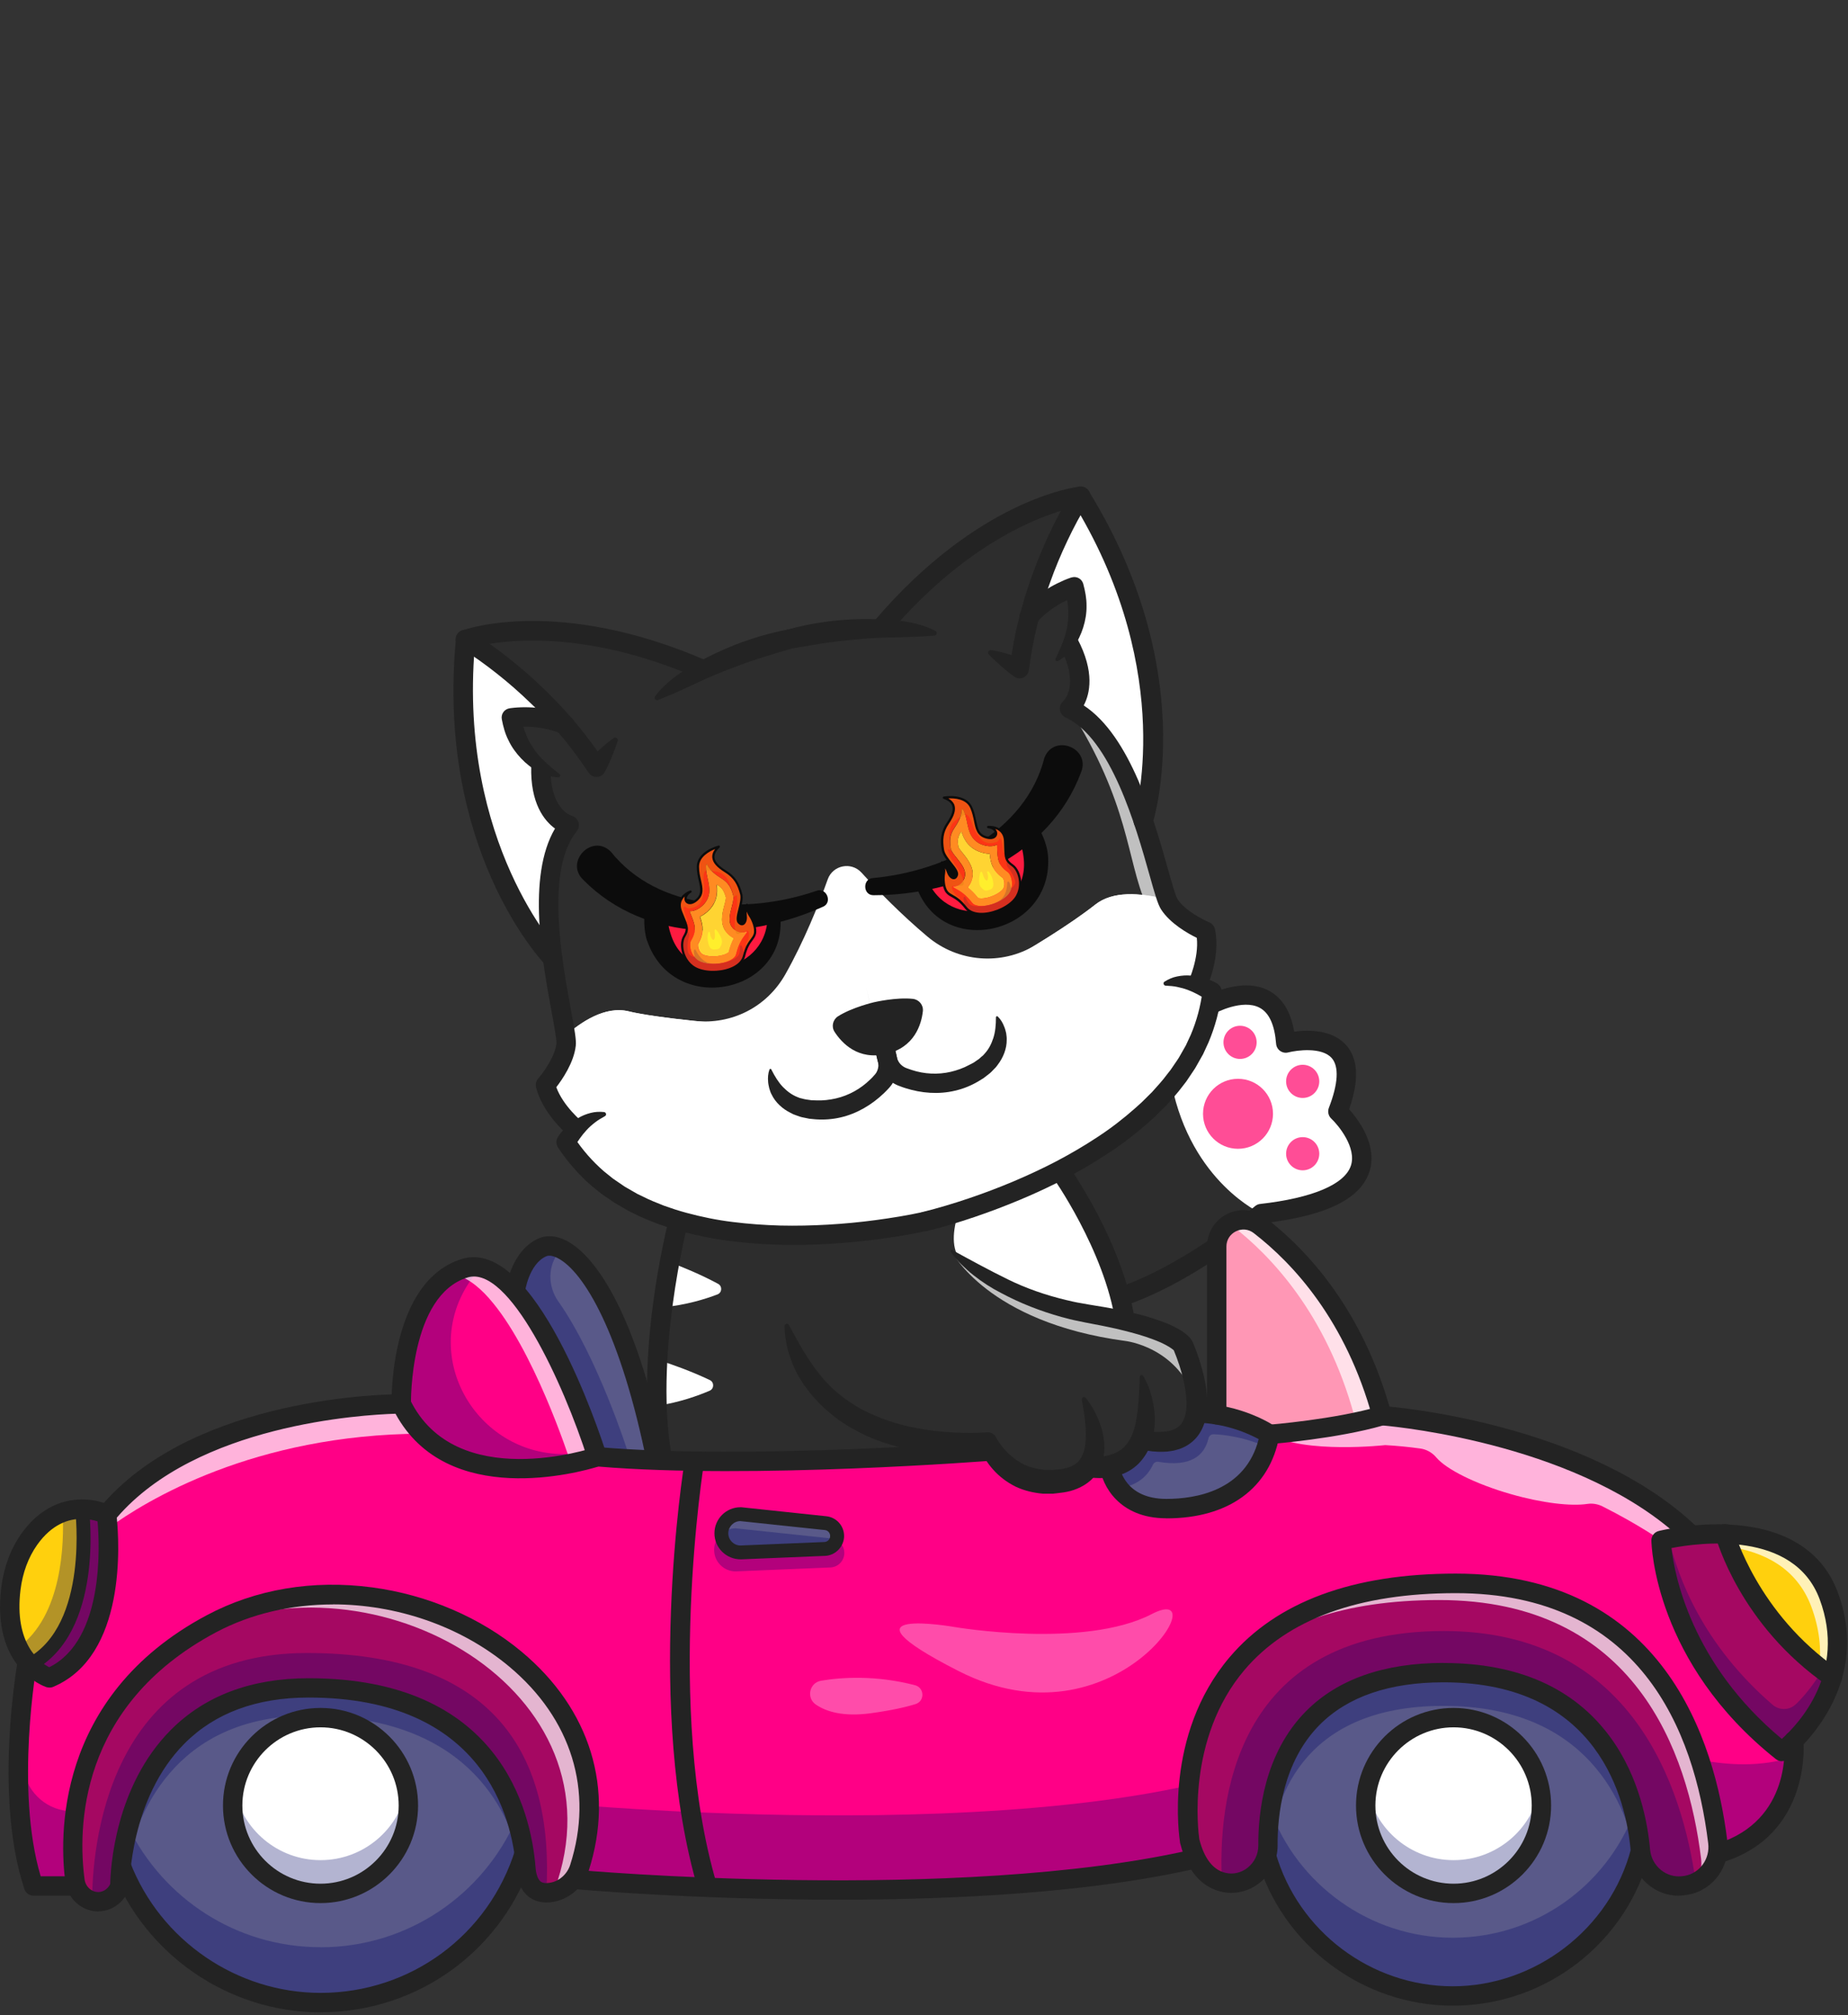 <svg width="244" height="266" viewBox="0 0 244 266" fill="none" xmlns="http://www.w3.org/2000/svg">
<rect x="0" y="0" width="244" height="266" fill="#333333" stroke="none"/>
<g clip-path="url(#clip0_69_648)">
<path d="M158.76 130.21C158.57 130.13 158.35 130.05 158.13 129.97C158.17 129.87 159.88 126.15 159.18 122.92C159.18 122.92 155.78 121.52 154.39 119.35C154.3 119.21 154.21 119.01 154.1 118.74C153.45 117.04 152.48 112.87 150.95 108.36C148.9 102.31 145.85 95.65 141.21 93.53C141.21 93.53 143.03 92.02 142.45 88.6C142.27 87.56 141.88 86.34 141.14 84.94H141.12C142.02 83.26 142.78 80.69 141.81 77.46C141.81 77.46 138.34 78.54 135.91 81.36C138.33 72.14 142.53 65.72 142.66 65.52C142.66 65.52 129.89 66.92 116.34 82.87V82.97C114.42 82.97 112.16 83.07 109.65 83.39C107.96 83.6 106.14 83.92 104.24 84.36C101.33 85.04 98.74 85.89 96.51 86.78C95.13 87.33 93.88 87.9 92.77 88.45L92.73 88.37C73.53 80.05 61.46 84.43 61.46 84.43C61.46 84.43 68.19 88.34 74.53 95.66C71.1 94.2 67.51 94.77 67.51 94.77C68.06 98.09 69.89 100.06 71.43 101.17H71.42C71.4 101.91 71.42 102.57 71.49 103.17C72.03 108.18 75.15 108.93 75.15 108.93C71.92 112.88 72.13 120.2 72.96 126.53C73.53 130.85 74.39 134.71 74.66 136.72C74.73 137.25 74.76 137.66 74.73 137.91C74.44 140.47 72.01 143.23 72.01 143.23C72.83 146.48 76.07 149.09 76.07 149.09C75.19 149.96 74.73 150.78 74.73 150.78C78.2 156.2 83.62 159.36 89.57 161.12C104.23 165.44 122.14 161.23 122.14 161.23C122.14 161.23 130.85 159.22 139.93 154.5C148.69 149.95 157.81 142.87 159.8 132.62C159.91 132.06 160 131.49 160.06 130.92C160.06 130.92 159.56 130.57 158.74 130.23L158.76 130.21ZM126.54 150.19C126.45 150.46 126.35 150.74 126.25 151.02C125.91 151.93 125.52 152.87 125.06 153.81C123.43 157.12 119.2 158.1 116.29 155.85C115.21 155.02 114.23 154.14 113.36 153.26L113.16 153.06C109.89 149.73 108.11 146.52 108.11 146.52C112.32 146.58 115.08 144.28 116.47 142.71C117.16 141.93 117.42 140.86 117.19 139.84C117.43 140.86 118.13 141.71 119.1 142.1C121.03 142.89 124.53 143.73 128.28 141.82C128.28 141.82 128.1 145.63 126.55 150.19H126.54Z" fill="#2D2D2D"/>
<path d="M158 185.34C158 185.73 157.97 186.13 157.92 186.5C157.54 189.05 155.83 190.96 151.14 190.15L150.66 190.1C150.01 191.73 148.75 193.08 146.5 193.54C145.69 193.7 144.74 193.75 143.65 193.65C143 194.51 141.96 195.17 140.36 195.44C134.97 196.35 132.17 193.27 131.03 191.5C131.03 191.5 128.65 191.69 124.76 191.93C117.22 192.39 104.03 193.05 91.68 192.86C90.27 192.84 88.86 192.81 87.49 192.76C87.05 190.45 86.82 188.01 86.74 185.56C86.67 183.53 86.71 181.48 86.81 179.49C86.94 177.07 87.18 174.71 87.46 172.55C87.75 170.33 88.08 168.3 88.4 166.59C89.03 163.23 89.58 161.1 89.58 161.1C91.49 161.66 93.46 162.08 95.43 162.38C108.6 164.39 122.15 161.21 122.15 161.21C122.15 161.21 123.87 160.82 126.58 159.96C129.97 158.89 134.9 157.11 139.95 154.48C139.95 154.48 145.62 162.38 147.9 171.21C148.17 172.26 148.4 173.31 148.56 174.37C155.61 176.02 156.2 177.69 156.2 177.69C156.2 177.69 156.56 178.49 156.95 179.69C157.45 181.21 158.02 183.37 158 185.34Z" fill="#2D2D2D"/>
<path d="M166.54 160.17C166.54 160.17 166.1 160.55 165.31 161.16V161.19C163.13 160.44 160.65 162.02 160.65 164.53V164.56C157.15 166.93 152.5 169.68 147.9 171.21C147.01 167.76 145.6 164.47 144.22 161.72C142.05 157.42 139.94 154.48 139.94 154.48C145.29 151.7 150.78 147.97 154.69 143.16C157.18 140.1 159.03 136.59 159.81 132.61C159.81 132.61 169 127.5 169.77 137.67C169.77 137.67 181.35 134.63 176.65 146.7C176.65 146.7 188.4 157.71 166.54 160.18V160.17Z" fill="#2D2D2D"/>
<path d="M72.97 126.51C72.97 126.51 58.86 111.82 61.47 84.41C61.47 84.41 68.2 88.32 74.54 95.64C71.11 94.18 67.52 94.75 67.52 94.75C68.07 98.07 69.9 100.04 71.44 101.15H71.43C71.24 107.97 75.16 108.91 75.16 108.91C71.93 112.86 72.14 120.18 72.97 126.51Z" fill="white"/>
<path d="M150.95 108.35C148.9 102.3 145.85 95.64 141.21 93.52C141.21 93.52 144.31 90.95 141.14 84.93H141.12C142.02 83.25 142.78 80.68 141.81 77.45C141.81 77.45 138.34 78.53 135.91 81.35C138.36 71.98 142.67 65.5 142.67 65.5C157.12 88.93 150.95 108.35 150.95 108.35Z" fill="white"/>
<path d="M160.08 130.9C160.01 131.48 159.93 132.04 159.82 132.6C157.83 142.84 148.72 149.92 139.95 154.48C130.87 159.2 122.16 161.21 122.16 161.21C122.16 161.21 104.25 165.42 89.59 161.1C83.64 159.35 78.22 156.18 74.75 150.76C74.75 150.76 75.21 149.94 76.09 149.07C76.09 149.07 72.85 146.46 72.03 143.21C72.03 143.21 74.47 140.45 74.75 137.89C74.78 137.64 74.75 137.24 74.68 136.7C76.65 134.94 79.89 132.71 83.04 133.49C88.04 134.72 108.45 136.62 115.35 135.03C122.25 133.45 138.24 124.43 144.64 119.38C146.9 117.6 150.45 117.77 154.11 118.73C154.21 119 154.31 119.21 154.4 119.34C155.79 121.51 159.19 122.91 159.19 122.91C159.88 126.14 158.18 129.87 158.14 129.96C159.32 130.36 160.09 130.89 160.09 130.89L160.08 130.9Z" fill="white"/>
<path d="M128.27 141.82C128.27 141.82 128.09 145.63 126.54 150.19C126.54 150.19 123.55 148.87 119.5 149.81C115.45 150.75 113.35 153.26 113.35 153.26C109.95 149.86 108.1 146.52 108.1 146.52C112.31 146.58 115.07 144.28 116.46 142.71C117.15 141.93 117.41 140.86 117.18 139.84C117.42 140.86 118.12 141.71 119.09 142.1C121.02 142.89 124.52 143.73 128.27 141.82Z" fill="#232323"/>
<path d="M3.98 219.72C3.86 219.6 3.74 219.46 3.62 219.32C2.16 217.6 0.82 214.64 1.44 209.66C1.73 207.34 2.5 205.1 3.84 203.19C6.14 199.94 8.8 199.17 10.83 199.19C10.83 199.19 12.85 214.9 3.98 219.72Z" fill="#FFD00D"/>
<path d="M6.51 221.46C6.51 221.46 5.26 221.05 3.98 219.72C12.85 214.9 10.83 199.19 10.83 199.19C12.72 199.21 14.07 199.91 14.07 199.91C14.07 199.91 16.38 217.31 6.51 221.46Z" fill="#A50862"/>
<path d="M182.47 186.86C176.53 188.62 167.64 189.33 167.64 189.33C167.64 189.33 164.87 187.43 160.65 186.75V164.54C160.65 162.03 163.14 160.45 165.3 161.2C165.65 161.32 165.98 161.5 166.3 161.74C171.45 165.7 178.79 173.42 182.47 186.86Z" fill="#FF97B5"/>
<path d="M241.95 221.38C240.8 225.28 238.43 228.17 236.84 229.76C235.93 230.69 235.27 231.17 235.27 231.17C219.6 218.71 219.32 203.31 219.32 203.31C219.32 203.31 220.86 202.91 223.15 202.64C224.48 202.49 226.06 202.38 227.74 202.44C227.74 202.44 230.75 213.62 241.94 221.38H241.95Z" fill="#A50862"/>
<path d="M241.95 221.38C230.76 213.63 227.75 202.44 227.75 202.44C232.96 202.6 239.09 204.25 241.46 210.64C242.98 214.74 242.83 218.36 241.95 221.38Z" fill="#FFD00D"/>
<path d="M78.84 192.26C78.84 192.26 59.56 198.89 52.98 185.29C52.98 185.29 52.67 170.04 61.37 167.38C63.64 166.69 65.91 168.05 68.03 170.43C74.05 177.2 78.84 192.26 78.84 192.26Z" fill="#FF0086"/>
<path d="M93.43 249.13C82.84 248.71 75.71 248.06 75.71 248.06C76.07 247.61 76.35 247.09 76.53 246.53C84.91 220.41 50.82 202.11 27.91 214.33C8.61 224.63 9.12 242.26 9.92 248.24C9.95 248.44 9.99 248.63 10.05 248.81L9.56 248.93H4.44C0.45 236.94 3.63 219.32 3.63 219.32C5.02 220.96 6.52 221.46 6.52 221.46C14.42 218.14 14.52 206.33 14.24 201.75C14.17 200.61 14.08 199.91 14.08 199.91C26.19 185.22 52.99 185.3 52.99 185.3C53.75 186.87 54.68 188.16 55.72 189.24C63.76 197.47 78.85 192.28 78.85 192.28C81.31 192.49 83.94 192.64 86.66 192.74C86.94 192.75 87.22 192.76 87.5 192.77C88.88 192.82 90.28 192.85 91.69 192.87C91.48 194.2 86.53 225.98 93.43 249.14V249.13Z" fill="#FF0086"/>
<path d="M236.84 229.77C235.93 230.69 235.27 231.18 235.27 231.18C219.6 218.72 219.32 203.32 219.32 203.32C219.32 203.32 220.86 202.92 223.15 202.65L223.12 202.41C208.78 188.78 182.47 186.86 182.47 186.86C177.6 188.3 170.74 189.04 168.43 189.26C167.93 189.31 167.64 189.33 167.64 189.33C166.39 196.15 160.82 199.12 154.01 199.12C147.2 199.12 146.51 193.54 146.51 193.54C145.7 193.7 144.75 193.75 143.66 193.65C143.01 194.51 141.97 195.17 140.37 195.44C134.98 196.35 132.18 193.27 131.04 191.5C131.04 191.5 125.12 191.97 116.74 192.36C109.48 192.7 100.38 192.99 91.69 192.85C91.48 194.18 86.53 225.96 93.43 249.12C111 249.83 138.08 249.9 157.9 245.32C157.58 244.67 157.3 243.9 157.07 243C157.07 243 151.45 208.99 192.2 208.99C211.84 208.99 220.6 220.55 224.43 232.26C225.66 235.99 226.38 239.73 226.79 243.12C226.85 243.6 226.84 244.06 226.78 244.52L227.12 244.57C235.14 242.05 236.63 235.3 236.85 231.85C236.93 230.58 236.85 229.76 236.85 229.76L236.84 229.77ZM108.89 204.44L97.77 204.9C96.37 204.9 95.24 203.77 95.24 202.37C95.24 201.67 95.52 201.04 95.98 200.58C96.44 200.12 97.07 199.84 97.77 199.84L109 201.03C109.87 201.12 110.53 201.85 110.53 202.73C110.53 203.61 109.81 204.4 108.9 204.44H108.89Z" fill="#FF0086"/>
<path d="M76.53 246.53C76.35 247.09 76.07 247.61 75.71 248.06C74.99 248.97 73.96 249.6 72.79 249.78C72.57 249.81 72.35 249.83 72.13 249.83C70.83 249.82 69.64 249.09 69.43 246.58C69.39 246.04 69.32 245.39 69.21 244.66C68.19 237.54 63.5 222.8 40.75 222.8C20.59 222.8 16.73 239.69 16 246.31C15.82 247.93 15.83 248.93 15.83 248.93C15.83 248.93 15.29 250.62 13.52 250.96C13.06 251.05 12.6 251.02 12.17 250.9C11.18 250.62 10.36 249.83 10.03 248.82C9.97 248.64 9.93 248.45 9.9 248.25C9.1 242.26 8.59 224.63 27.89 214.34C50.81 202.12 84.89 220.43 76.51 246.54L76.53 246.53Z" fill="#A50862"/>
<path d="M226.78 244.53C226.53 246.22 225.46 247.71 223.92 248.44C223.53 248.62 223.12 248.76 222.67 248.84C222.53 248.87 222.38 248.89 222.23 248.91C219.42 249.24 216.9 247.15 216.59 244.35C216.59 244.35 216.58 244.27 216.58 244.23C216.01 237.6 212.4 220.78 190.58 220.78C168.76 220.78 167.35 236.4 167.4 243.57C167.4 244.05 167.34 244.51 167.21 244.96C166.53 247.4 164.04 249.08 161.45 248.44C161.42 248.44 161.38 248.42 161.35 248.41C160.06 248.06 158.81 247.17 157.9 245.33C157.58 244.68 157.3 243.91 157.07 243.01C157.07 243.01 151.45 209 192.2 209C218.08 209 225.07 229.09 226.79 243.13C226.85 243.61 226.84 244.07 226.78 244.53Z" fill="#A50862"/>
<path d="M53.92 238.31C53.92 244.71 48.73 249.91 42.32 249.91C35.91 249.91 30.72 244.72 30.72 238.31C30.72 231.9 35.91 226.71 42.32 226.71C48.73 226.71 53.92 231.9 53.92 238.31Z" fill="white"/>
<path d="M203.52 238.31C203.52 244.71 198.33 249.91 191.92 249.91C185.51 249.91 180.32 244.72 180.32 238.31C180.32 231.9 185.51 226.71 191.92 226.71C198.33 226.71 203.52 231.9 203.52 238.31Z" fill="white"/>
<path d="M86.65 192.73C83.93 192.63 81.31 192.48 78.84 192.27C78.84 192.27 74.05 177.22 68.03 170.44C68.03 170.44 68.58 165.97 71.63 164.64C74.68 163.31 81.82 168.9 86.65 192.72V192.73Z" fill="#595989"/>
<path d="M40.76 222.79C20.6 222.79 16.74 239.68 16.01 246.3C20.1 256.84 30.34 264.32 42.32 264.32C54.93 264.32 65.6 256.05 69.22 244.65C68.2 237.53 63.51 222.79 40.76 222.79ZM42.33 249.9C35.93 249.9 30.73 244.71 30.73 238.3C30.73 231.89 35.92 226.7 42.33 226.7C48.74 226.7 53.93 231.89 53.93 238.3C53.93 244.71 48.74 249.9 42.33 249.9Z" fill="#595989"/>
<path d="M167.63 189.33C166.38 196.15 160.81 199.12 154 199.12C147.19 199.12 146.5 193.54 146.5 193.54C148.75 193.09 150 191.74 150.66 190.1L151.14 190.15C155.82 190.96 157.54 189.05 157.92 186.5C158.88 186.51 159.8 186.6 160.65 186.74C164.87 187.42 167.64 189.32 167.64 189.32L167.63 189.33Z" fill="#595989"/>
<path d="M216.58 244.22C216.01 237.59 212.4 220.77 190.58 220.77C168.76 220.77 167.35 236.39 167.4 243.56C167.4 244.04 167.34 244.5 167.21 244.95C170.29 255.63 180.14 263.44 191.82 263.44C203.5 263.44 213.71 255.33 216.59 244.34C216.59 244.34 216.58 244.26 216.58 244.22ZM191.92 249.9C185.52 249.9 180.32 244.71 180.32 238.3C180.32 231.89 185.51 226.7 191.92 226.7C198.33 226.7 203.52 231.89 203.52 238.3C203.52 244.71 198.33 249.9 191.92 249.9Z" fill="#595989"/>
<path d="M110.52 202.74C110.52 203.65 109.8 204.41 108.89 204.45L97.77 204.91C96.37 204.91 95.24 203.78 95.24 202.38C95.24 201.68 95.52 201.05 95.98 200.59C96.44 200.13 97.07 199.85 97.77 199.85L109 201.04C109.87 201.13 110.53 201.86 110.53 202.74H110.52Z" fill="#595989"/>
<path d="M158.12 129.98C158.16 129.88 159.87 126.16 159.17 122.93C159.17 122.93 155.77 121.53 154.38 119.36C154.29 119.22 154.2 119.02 154.09 118.75C150.43 117.79 146.88 117.62 144.62 119.4C142.69 120.92 139.89 122.81 136.72 124.74C132.23 127.48 126.49 127.01 122.47 123.63C119.01 120.73 115.89 117.53 113.74 115.17C112.39 113.7 109.96 114.19 109.29 116.06C108.09 119.42 106.18 124.18 103.71 128.57C101.24 132.96 96.59 135.26 91.72 134.76C87.86 134.36 84.64 133.9 83.02 133.5C79.87 132.72 76.63 134.96 74.66 136.71C74.73 137.24 74.76 137.65 74.73 137.9C74.44 140.46 72.01 143.22 72.01 143.22C72.83 146.47 76.07 149.08 76.07 149.08C75.19 149.95 74.73 150.77 74.73 150.77C78.2 156.19 83.62 159.35 89.57 161.11C104.23 165.43 122.14 161.22 122.14 161.22C122.14 161.22 130.85 159.21 139.93 154.49C148.69 149.94 157.81 142.86 159.8 132.61C159.91 132.05 160 131.48 160.06 130.91C160.06 130.91 159.28 130.38 158.11 129.98H158.12ZM115.27 135.05L115.33 135.03L114.39 130.22L115.34 135.03C115.34 135.03 115.33 135.03 115.32 135.03C115.3 135.03 115.28 135.03 115.26 135.04L115.27 135.05Z" fill="white"/>
<path d="M148.56 174.37C140.56 173.21 128.9 168.95 126.78 166.28C125.39 164.52 126 161.69 126.58 159.95C129.97 158.88 134.9 157.1 139.95 154.47C139.95 154.47 145.62 162.37 147.9 171.2C148.17 172.25 148.4 173.3 148.56 174.36V174.37Z" fill="white"/>
<path d="M166.54 160.17C166.54 160.17 157.32 156.08 154.7 143.15C157.19 140.09 159.04 136.58 159.82 132.6C159.82 132.6 169.01 127.49 169.78 137.66C169.78 137.66 181.36 134.62 176.66 146.69C176.66 146.69 188.41 157.7 166.55 160.17H166.54Z" fill="white"/>
<path d="M163.46 151.63C166.011 151.63 168.08 149.562 168.08 147.01C168.08 144.458 166.011 142.39 163.46 142.39C160.908 142.39 158.84 144.458 158.84 147.01C158.84 149.562 160.908 151.63 163.46 151.63Z" fill="#FF4D96"/>
<path d="M163.73 139.77C164.94 139.77 165.92 138.79 165.92 137.58C165.92 136.371 164.94 135.39 163.73 135.39C162.521 135.39 161.54 136.371 161.54 137.58C161.54 138.79 162.521 139.77 163.73 139.77Z" fill="#FF4D96"/>
<path d="M172 144.92C173.21 144.92 174.19 143.94 174.19 142.73C174.19 141.521 173.21 140.54 172 140.54C170.791 140.54 169.81 141.521 169.81 142.73C169.81 143.94 170.791 144.92 172 144.92Z" fill="#FF4D96"/>
<path d="M172 154.47C173.21 154.47 174.19 153.49 174.19 152.28C174.19 151.071 173.21 150.09 172 150.09C170.791 150.09 169.81 151.071 169.81 152.28C169.81 153.49 170.791 154.47 172 154.47Z" fill="#FF4D96"/>
<path d="M88.4 166.59C88.09 168.3 87.75 170.32 87.46 172.55C90.57 172.27 93.19 171.44 94.73 170.85C95.35 170.61 95.39 169.76 94.81 169.45C92.52 168.22 90.17 167.25 88.4 166.59Z" fill="white"/>
<path d="M86.75 185.55C89.74 185.11 92.23 184.19 93.7 183.56C94.3 183.3 94.32 182.45 93.73 182.16C91.22 180.96 88.66 180.06 86.83 179.48C86.72 181.47 86.69 183.52 86.76 185.55H86.75Z" fill="white"/>
<g opacity="0.3">
<path d="M9.95 238.96L9.55 239.06C6.36 239.06 3.64 236.74 3.12 233.59C2.86 232 2.69 230.39 2.58 228.77C2.22 234.8 2.34 242.64 4.44 248.93H9.56L10.05 248.81C9.99 248.63 9.95 248.44 9.92 248.24C9.65 246.22 9.42 242.89 9.96 238.96H9.95Z" fill="#000566"/>
</g>
<g opacity="0.3">
<path d="M156.959 235.66C137.229 240.03 110.719 239.95 93.43 239.26C86.26 238.97 80.68 238.58 77.82 238.36C77.84 240.97 77.43 243.71 76.529 246.53C76.35 247.09 76.07 247.61 75.71 248.06C75.71 248.06 82.84 248.71 93.43 249.14C110.999 249.84 138.079 249.92 157.899 245.34C157.579 244.69 157.299 243.92 157.069 243.02C157.069 243.02 156.569 239.96 156.959 235.67V235.66Z" fill="#000566"/>
</g>
<g opacity="0.3">
<path d="M72.129 249.83C70.829 249.82 69.639 249.09 69.43 246.58C69.389 246.04 69.32 245.39 69.21 244.66C68.189 237.54 63.499 222.8 40.749 222.8C20.59 222.8 16.73 239.69 15.999 246.31C15.819 247.93 15.829 248.93 15.829 248.93C15.829 248.93 15.29 250.62 13.52 250.96C13.059 251.05 12.6 251.02 12.169 250.9C12.159 244.86 13.63 218.18 40.529 218.18C65.09 218.18 73.23 231.48 72.129 249.84V249.83Z" fill="#000566"/>
</g>
<g opacity="0.3">
<path d="M223.909 248.44C223.519 248.62 223.109 248.76 222.659 248.84C222.519 248.87 222.369 248.89 222.219 248.91C219.409 249.24 216.889 247.15 216.579 244.35C216.579 244.35 216.569 244.27 216.569 244.23C215.999 237.6 212.389 220.78 190.569 220.78C168.749 220.78 167.339 236.4 167.389 243.57C167.389 244.05 167.329 244.51 167.199 244.96C166.519 247.4 164.029 249.08 161.439 248.44C161.409 248.44 161.369 248.42 161.339 248.41C160.809 238.44 162.599 215.28 190.639 215.28C215.489 215.28 222.149 235.89 223.899 248.45L223.909 248.44Z" fill="#000566"/>
</g>
<g opacity="0.3">
<path d="M16.41 247.28C17.86 239.64 22.94 226.45 40.76 226.45C61.2 226.45 67.06 238.35 68.78 245.93C68.94 245.51 69.09 245.09 69.22 244.66C68.2 237.54 63.51 222.8 40.76 222.8C20.6 222.8 16.74 239.69 16.01 246.31C16.14 246.64 16.27 246.96 16.41 247.29V247.28Z" fill="#000566"/>
</g>
<g opacity="0.3">
<path d="M216.579 244.22C216.009 237.59 212.399 220.77 190.579 220.77C168.759 220.77 167.349 236.39 167.399 243.56C167.399 244.04 167.339 244.5 167.209 244.95C167.289 245.22 167.369 245.48 167.459 245.74C167.939 238 171.589 225.16 190.579 225.16C209.569 225.16 214.819 238.03 216.189 245.7C216.329 245.25 216.469 244.8 216.589 244.35C216.589 244.35 216.579 244.27 216.579 244.23V244.22Z" fill="#000566"/>
</g>
<g opacity="0.3">
<path d="M42.32 245.52C36.67 245.52 31.96 241.47 30.93 236.12C30.79 236.83 30.72 237.56 30.72 238.31C30.72 244.71 35.91 249.91 42.32 249.91C48.73 249.91 53.92 244.72 53.92 238.31C53.92 237.56 53.85 236.83 53.71 236.12C52.68 241.47 47.98 245.52 42.32 245.52Z" fill="#000566"/>
</g>
<g opacity="0.3">
<path d="M191.92 245.52C186.27 245.52 181.56 241.47 180.53 236.12C180.39 236.83 180.32 237.56 180.32 238.31C180.32 244.71 185.51 249.91 191.92 249.91C198.33 249.91 203.52 244.72 203.52 238.31C203.52 237.56 203.45 236.83 203.31 236.12C202.28 241.47 197.58 245.52 191.92 245.52Z" fill="#000566"/>
</g>
<g opacity="0.3">
<path d="M42.319 257.01C31.18 257.01 21.549 250.55 16.959 241.17C16.43 243.16 16.149 244.95 15.999 246.31C20.09 256.85 30.329 264.33 42.309 264.33C54.919 264.33 65.59 256.06 69.21 244.66C69.019 243.35 68.71 241.77 68.18 240.08C63.83 250.05 53.889 257.02 42.309 257.02L42.319 257.01Z" fill="#000566"/>
</g>
<g opacity="0.3">
<path d="M215.75 239.26C212.08 248.91 202.75 255.76 191.81 255.76C180.87 255.76 171.27 248.7 167.71 238.82C167.45 240.59 167.38 242.22 167.39 243.56C167.39 244.04 167.33 244.5 167.2 244.95C170.28 255.63 180.13 263.44 191.81 263.44C203.49 263.44 213.7 255.33 216.58 244.34C216.58 244.34 216.57 244.26 216.57 244.22C216.46 242.9 216.22 241.17 215.75 239.26Z" fill="#000566"/>
</g>
<g opacity="0.3">
<path d="M61.55 169.9C62.12 168.94 62.8 168.07 63.6 167.33C62.86 167.15 62.11 167.15 61.37 167.38C52.67 170.04 52.98 185.29 52.98 185.29C59.56 198.89 78.84 192.26 78.84 192.26C78.84 192.26 78.76 192.02 78.62 191.6C77.47 191.76 76.2 191.88 74.88 191.92C63.35 192.23 55.65 179.82 61.55 169.9Z" fill="#000566"/>
</g>
<g opacity="0.3">
<path d="M82.83 191.44C82.83 191.44 78.91 179.13 73.71 171.76C72.3 169.76 72.3 167.02 73.88 165.15C73.96 165.05 74.05 164.96 74.13 164.87C73.15 164.39 72.29 164.35 71.63 164.64C68.58 165.97 68.03 170.44 68.03 170.44C74.05 177.21 78.84 192.27 78.84 192.27C81.3 192.48 83.93 192.63 86.65 192.73C86.58 192.38 86.51 192.04 86.44 191.71C85.21 191.64 84 191.55 82.83 191.45V191.44Z" fill="#000566"/>
</g>
<g opacity="0.3">
<path d="M148.27 196.33C150.33 195.92 151.55 194.76 152.24 193.31C152.36 193.06 152.63 192.91 152.9 192.94C157.25 193.69 159.04 192.1 159.57 189.83C159.64 189.52 159.92 189.3 160.23 189.31C160.99 189.34 161.71 189.42 162.4 189.54C164.37 189.86 166.01 190.44 167.22 190.97C167.38 190.45 167.52 189.9 167.63 189.33C167.63 189.33 164.86 187.43 160.64 186.75C159.79 186.61 158.87 186.52 157.91 186.51C157.53 189.06 155.82 190.97 151.13 190.16L150.65 190.11C150 191.74 148.74 193.09 146.49 193.55C146.49 193.55 146.74 195.61 148.47 197.23C148.29 196.7 148.25 196.34 148.25 196.34L148.27 196.33Z" fill="#000566"/>
</g>
<g opacity="0.3">
<path d="M236.85 231.86C236.63 235.31 235.14 242.06 227.12 244.58L226.78 244.53C226.85 244.08 226.85 243.61 226.79 243.13C226.37 239.74 225.65 236 224.43 232.27C228.1 233 232.59 233.27 236.85 231.86Z" fill="#000566"/>
</g>
<g opacity="0.3">
<path d="M237.17 224.88C237.17 224.88 237.15 224.9 237.14 224.91C236.3 225.76 234.95 225.79 234.04 225.01C224.9 217.12 221.57 208.33 220.35 203.1C219.7 203.23 219.32 203.33 219.32 203.33C219.32 203.33 219.59 218.73 235.27 231.19C235.27 231.19 235.92 230.7 236.84 229.78C238.43 228.19 240.8 225.3 241.95 221.4C241.48 221.08 241.04 220.75 240.6 220.42C239.48 222.38 238.17 223.9 237.17 224.9V224.88Z" fill="#000566"/>
</g>
<g opacity="0.3">
<path d="M10.83 199.19C10.05 199.19 9.19 199.29 8.28 199.61C8.48 203.73 8.24 213.22 2.41 217.46C2.77 218.2 3.19 218.82 3.62 219.32C3.74 219.46 3.86 219.59 3.98 219.72C12.85 214.9 10.83 199.19 10.83 199.19Z" fill="#000566"/>
</g>
<g opacity="0.3">
<path d="M111.48 204.97C111.48 206 110.67 206.85 109.64 206.89L97.129 207.41C95.559 207.41 94.29 206.13 94.29 204.57C94.29 203.78 94.61 203.07 95.12 202.56C95.63 202.05 96.35 201.72 97.129 201.72L109.76 203.06C110.74 203.16 111.48 203.99 111.48 204.97Z" fill="#000566"/>
</g>
<g opacity="0.3">
<path d="M6.509 221.46C6.509 221.46 5.259 221.05 3.979 219.72C12.85 214.9 10.829 199.19 10.829 199.19C12.72 199.21 14.069 199.91 14.069 199.91C14.069 199.91 16.38 217.31 6.509 221.46Z" fill="#000566"/>
</g>
<g opacity="0.7">
<path d="M159.34 122.92C159.34 122.92 153.93 125.3 151.32 119.35C148.71 113.39 149.2 106.12 141.2 93.53C145.88 95.65 148.97 102.31 151.03 108.36C152.57 112.87 153.55 117.04 154.2 118.74C154.3 119.01 154.4 119.22 154.49 119.35C155.89 121.52 159.33 122.92 159.33 122.92H159.34Z" fill="white"/>
</g>
<g opacity="0.7">
<path d="M158 185.34C155.76 177.75 148.56 176.99 148.56 176.99C130.29 174.53 125.63 165.13 125.63 165.13C132.94 171.74 148.56 174.36 148.56 174.36C155.61 176.01 156.2 177.68 156.2 177.68C156.2 177.68 156.56 178.48 156.95 179.68C157.45 181.2 158.02 183.36 158 185.33V185.34Z" fill="white"/>
</g>
<g opacity="0.7">
<path d="M144.99 172.08C145.14 172.65 145.27 173.22 145.39 173.8C146.49 174.04 147.55 174.23 148.56 174.38C148.4 173.32 148.18 172.26 147.9 171.22C145.61 162.39 139.95 154.49 139.95 154.49C139.07 154.95 138.2 155.38 137.33 155.78C138.52 157.52 143.02 164.46 144.99 172.09V172.08Z" fill="white"/>
</g>
<g opacity="0.7">
<path d="M27.9 214.33C26.77 214.94 25.7 215.57 24.7 216.22C24.8 216.17 24.9 216.11 25 216.06C47.92 203.84 82 222.15 73.62 248.26C73.44 248.82 73.17 249.33 72.81 249.78C73.97 249.6 74.99 248.96 75.71 248.06C76.07 247.61 76.35 247.09 76.53 246.53C84.91 220.41 50.82 202.11 27.91 214.33H27.9Z" fill="white"/>
</g>
<g opacity="0.7">
<path d="M226.79 243.13C225.07 229.08 218.08 209 192.2 209C177.37 209 168.69 213.5 163.64 219.23C168.9 214.59 177.14 211.19 190.01 211.19C215.89 211.19 222.88 231.28 224.6 245.32C224.66 245.8 224.65 246.26 224.59 246.72C224.5 247.3 224.32 247.86 224.05 248.37C225.52 247.61 226.54 246.17 226.78 244.53C226.85 244.08 226.85 243.61 226.79 243.13Z" fill="white"/>
</g>
<g opacity="0.7">
<path d="M64.58 171.38C70.41 177.94 75.09 192.26 75.38 193.16C77.49 192.73 78.84 192.26 78.84 192.26C78.84 192.26 74.05 177.21 68.03 170.43C65.91 168.04 63.63 166.68 61.37 167.38C60.73 167.58 60.14 167.84 59.59 168.17C61.3 168.36 62.99 169.58 64.59 171.38H64.58Z" fill="white"/>
</g>
<g opacity="0.7">
<path d="M166.3 161.74C165.98 161.49 165.65 161.32 165.3 161.2C164.29 160.85 163.21 161.01 162.34 161.54C162.44 161.6 162.54 161.67 162.64 161.75C167.79 165.71 175.13 173.43 178.81 186.87C175.1 187.97 170.25 188.66 167.12 189.02C167.46 189.21 167.64 189.34 167.64 189.34C167.64 189.34 176.54 188.63 182.47 186.87C178.79 173.43 171.45 165.71 166.3 161.75V161.74Z" fill="white"/>
</g>
<g opacity="0.7">
<path d="M223.15 202.65L223.12 202.41C208.78 188.78 182.47 186.86 182.47 186.86C176.53 188.62 167.64 189.33 167.64 189.33C172.37 191.92 182.9 190.74 182.9 190.74C184.47 190.83 186.01 190.98 187.52 191.19C188.35 191.3 189.1 191.73 189.64 192.37C190.96 193.93 194.77 195.86 199.49 197.21C203.64 198.4 207.43 198.83 209.6 198.5C210.27 198.4 210.96 198.52 211.57 198.82C216.45 201.28 219.33 203.33 219.33 203.33C219.33 203.33 220.87 202.93 223.16 202.66L223.15 202.65Z" fill="white"/>
</g>
<g opacity="0.7">
<path d="M241.46 210.64C239.09 204.26 232.96 202.6 227.75 202.44C227.75 202.44 227.92 203.08 228.34 204.16C232.76 204.82 237.23 206.87 239.17 212.1C240.25 215.02 240.49 217.7 240.21 220.09C240.77 220.53 241.34 220.96 241.95 221.37C242.84 218.35 242.98 214.73 241.46 210.63V210.64Z" fill="white"/>
</g>
<g opacity="0.7">
<path d="M55.71 189.23C33.54 189.34 19.28 198.05 14.23 201.75C14.16 200.61 14.07 199.91 14.07 199.91C26.18 185.22 52.98 185.3 52.98 185.3C53.74 186.87 54.67 188.16 55.71 189.24V189.23Z" fill="white"/>
</g>
<g opacity="0.3">
<path d="M126.03 214.75C126.03 214.75 143.12 217.67 152.05 213.05C160.97 208.42 147.27 231.1 126.58 220.57C109.38 211.82 126.03 214.75 126.03 214.75Z" fill="white"/>
</g>
<g opacity="0.3">
<path d="M108.4 221.84C111.08 221.39 115.57 221.07 120.81 222.43C122.07 222.76 122.13 224.53 120.89 224.92C119.58 225.33 117.69 225.76 114.99 226.13C111.31 226.63 109.06 225.91 107.71 224.98C106.43 224.1 106.87 222.1 108.41 221.84H108.4Z" fill="white"/>
</g>
<path d="M3.98 220.63C3.66 220.63 3.34 220.46 3.18 220.15C2.94 219.71 3.1 219.15 3.55 218.91C11.77 214.45 9.95 199.45 9.93 199.3C9.87 198.8 10.22 198.34 10.72 198.28C11.22 198.22 11.68 198.57 11.739 199.07C11.829 199.74 13.729 215.46 4.41 220.52C4.27 220.6 4.12 220.63 3.97 220.63H3.98Z" fill="#232323"/>
<path d="M122.44 162.45C120.26 162.93 118.15 163.27 115.99 163.56C113.84 163.84 111.68 164.05 109.51 164.18C107.34 164.31 105.17 164.35 102.99 164.3C100.81 164.24 98.63 164.08 96.46 163.81C94.29 163.55 92.12 163.1 89.99 162.53C89.46 162.37 88.92 162.25 88.4 162.06L86.83 161.53C85.8 161.12 84.76 160.72 83.76 160.21L83.01 159.84L82.28 159.42L81.55 159L81.19 158.79L80.84 158.55L79.45 157.6L78.13 156.54C76.42 155.06 74.92 153.34 73.67 151.45C73.4 151.04 73.4 150.53 73.63 150.13C73.83 149.8 74 149.59 74.2 149.35C74.4 149.12 74.61 148.9 74.83 148.69C75.27 148.27 75.77 147.91 76.29 147.6C76.81 147.28 77.39 147.05 77.97 146.9C78.56 146.74 79.18 146.72 79.76 146.78C79.92 146.8 80.04 146.94 80.02 147.1C80.02 147.2 79.95 147.28 79.87 147.32L79.84 147.34C79.36 147.61 78.93 147.86 78.54 148.17C78.15 148.47 77.79 148.79 77.46 149.15C77.13 149.5 76.83 149.88 76.56 150.26C76.42 150.46 76.29 150.65 76.16 150.85C76.03 151.03 75.9 151.27 75.82 151.41L75.79 150.09C76.9 151.77 78.23 153.3 79.76 154.62L80.94 155.57L82.2 156.43L82.51 156.64L82.84 156.83L83.5 157.21L84.16 157.59L84.85 157.92C85.76 158.39 86.72 158.76 87.67 159.14L89.14 159.64C89.63 159.81 90.13 159.93 90.63 160.08C92.63 160.62 94.67 161.04 96.75 161.29C98.82 161.55 100.92 161.7 103.02 161.76C105.12 161.81 107.23 161.76 109.33 161.64C111.43 161.52 113.54 161.32 115.63 161.04C117.71 160.76 119.83 160.42 121.83 159.98H121.86C122.55 159.82 123.23 160.26 123.39 160.95C123.54 161.64 123.11 162.32 122.42 162.48L122.44 162.45Z" fill="#232323"/>
<path d="M75.28 150.07C75.13 149.95 71.69 147.15 70.78 143.52C70.68 143.11 70.78 142.68 71.06 142.36C71.66 141.67 73.27 139.5 73.47 137.74C73.52 137.3 73.17 135.4 72.86 133.72C71.6 126.87 69.54 115.71 73.28 109.36C71.86 108.33 70.01 106.04 70.14 101.13L72.7 101.2C72.55 106.81 75.42 107.65 75.45 107.66C75.88 107.76 76.22 108.08 76.37 108.5C76.51 108.92 76.43 109.38 76.15 109.72C71.98 114.83 74.19 126.82 75.38 133.27C75.87 135.94 76.11 137.26 76.02 138.04C75.77 140.25 74.24 142.48 73.45 143.5C74.37 146.02 76.87 148.07 76.89 148.09L75.28 150.08V150.07Z" fill="#232323"/>
<path d="M72.97 127.79C72.63 127.79 72.3 127.66 72.05 127.4C71.46 126.78 57.56 111.96 60.2 84.29C60.25 83.8 60.57 83.38 61.04 83.21C61.55 83.02 73.82 78.75 93.26 87.18C93.91 87.46 94.21 88.21 93.93 88.86C93.65 89.51 92.89 89.81 92.25 89.53C76.41 82.66 65.56 84.65 62.68 85.39C60.53 111.29 73.77 125.48 73.91 125.62C74.4 126.13 74.38 126.94 73.87 127.43C73.62 127.67 73.3 127.79 72.98 127.79H72.97Z" fill="#232323"/>
<path d="M62.11 83.3C63.95 84.42 65.59 85.62 67.22 86.91C68.84 88.19 70.4 89.55 71.88 91C72.64 91.71 73.34 92.47 74.06 93.21C74.75 93.98 75.46 94.73 76.11 95.54C77.46 97.11 78.66 98.81 79.83 100.53H77.69C77.92 100.23 78.17 99.95 78.43 99.67C78.69 99.39 78.96 99.13 79.24 98.87C79.53 98.62 79.8 98.35 80.11 98.11C80.41 97.86 80.72 97.62 81.05 97.41C81.21 97.31 81.42 97.35 81.52 97.51C81.58 97.6 81.59 97.71 81.56 97.8C81.44 98.17 81.31 98.53 81.18 98.88C81.05 99.24 80.9 99.58 80.77 99.93C80.63 100.28 80.48 100.62 80.32 100.96C80.16 101.29 80 101.63 79.82 101.94C79.48 102.53 78.73 102.73 78.14 102.39C77.98 102.3 77.85 102.17 77.75 102.03L77.68 101.93C76.57 100.3 75.43 98.69 74.14 97.19C73.52 96.42 72.84 95.7 72.18 94.96C71.49 94.25 70.82 93.52 70.09 92.84C68.67 91.46 67.18 90.15 65.62 88.92C64.08 87.7 62.43 86.51 60.81 85.52L60.77 85.49C60.17 85.12 59.98 84.33 60.34 83.73C60.71 83.13 61.5 82.94 62.1 83.3H62.11Z" fill="#232323"/>
<path d="M73.74 102.6C72.78 102.57 71.89 102.28 71.05 101.84C70.22 101.4 69.46 100.8 68.8 100.1C68.14 99.4 67.55 98.6 67.14 97.72C66.69 96.85 66.44 95.9 66.26 94.96C66.12 94.29 66.55 93.64 67.22 93.5H67.29L67.32 93.48C67.71 93.43 68 93.4 68.34 93.38C68.66 93.36 68.99 93.35 69.31 93.35C69.96 93.35 70.6 93.39 71.24 93.47C71.88 93.54 72.53 93.66 73.16 93.83C73.8 93.98 74.42 94.21 75.04 94.46C75.7 94.72 76.01 95.47 75.75 96.12C75.49 96.77 74.75 97.09 74.09 96.83L74.03 96.81C73.54 96.62 73.04 96.43 72.52 96.31C72 96.18 71.47 96.08 70.93 96.01C70.39 95.94 69.84 95.91 69.3 95.91C69.03 95.91 68.75 95.91 68.48 95.93C68.22 95.94 67.92 95.97 67.72 96L68.78 94.53C68.88 94.9 68.92 95.28 69.03 95.65C69.15 96.01 69.22 96.39 69.38 96.73C69.63 97.45 69.99 98.12 70.42 98.76C70.84 99.41 71.37 99.99 71.96 100.54C72.54 101.1 73.18 101.63 73.86 102.16L73.88 102.18C73.98 102.26 74 102.41 73.92 102.51C73.87 102.57 73.8 102.6 73.73 102.6H73.74Z" fill="#232323"/>
<path d="M86.5 91.89C87.54 90.52 88.84 89.48 90.22 88.56C90.56 88.33 90.92 88.11 91.28 87.91C91.64 87.7 91.99 87.49 92.36 87.3C93.08 86.9 93.82 86.53 94.57 86.18C96.07 85.49 97.6 84.85 99.17 84.35C100.74 83.82 102.34 83.42 103.96 83.1C104.65 82.97 105.33 83.42 105.46 84.11C105.59 84.76 105.2 85.38 104.59 85.58L104.54 85.6C103.79 85.84 103.03 86.04 102.28 86.27C101.53 86.51 100.77 86.72 100.03 86.98C98.53 87.45 97.07 88.01 95.6 88.58C94.14 89.16 92.7 89.8 91.29 90.48C89.86 91.14 88.41 91.8 86.9 92.39H86.88C86.71 92.46 86.52 92.39 86.46 92.21C86.42 92.1 86.44 91.98 86.5 91.89Z" fill="#232323"/>
<path d="M121.86 159.96C123.85 159.47 125.9 158.85 127.89 158.18C129.89 157.5 131.86 156.76 133.8 155.94C135.74 155.12 137.65 154.23 139.51 153.26C141.37 152.28 143.18 151.22 144.92 150.07C146.67 148.93 148.32 147.65 149.87 146.28C150.25 145.93 150.65 145.6 151.01 145.23L152.11 144.14C152.8 143.37 153.5 142.62 154.1 141.8L154.57 141.2L155 140.57L155.43 139.94L155.64 139.62L155.83 139.29L156.58 137.97L157.22 136.59C158.01 134.73 158.53 132.77 158.78 130.77L159.33 131.97C159.2 131.88 158.98 131.73 158.78 131.62C158.58 131.5 158.37 131.38 158.16 131.27C157.74 131.04 157.31 130.84 156.86 130.67C156.41 130.5 155.95 130.37 155.46 130.27C154.97 130.16 154.47 130.13 153.93 130.1H153.9C153.74 130.09 153.62 129.95 153.63 129.79C153.63 129.69 153.69 129.61 153.77 129.56C154.27 129.25 154.83 128.99 155.43 128.88C156.02 128.76 156.65 128.71 157.25 128.77C157.86 128.81 158.46 128.93 159.04 129.1C159.33 129.19 159.62 129.29 159.9 129.41C160.19 129.54 160.44 129.65 160.76 129.86C161.17 130.13 161.36 130.6 161.31 131.06C161.03 133.31 160.44 135.52 159.56 137.6L158.85 139.14L158.02 140.61L157.81 140.98L157.58 141.33L157.11 142.03L156.64 142.73L156.13 143.39C155.46 144.29 154.71 145.11 153.96 145.93L152.78 147.1C152.39 147.5 151.96 147.85 151.56 148.22C149.9 149.68 148.16 151.03 146.32 152.22C144.49 153.43 142.61 154.53 140.68 155.55C138.75 156.56 136.77 157.48 134.77 158.32C132.77 159.16 130.74 159.93 128.68 160.63C126.61 161.33 124.57 161.96 122.4 162.48C121.71 162.65 121.02 162.23 120.85 161.54C120.68 160.85 121.1 160.16 121.79 159.99H121.82L121.86 159.96Z" fill="#232323"/>
<path d="M159.28 130.51L156.96 129.43C156.96 129.43 158.31 126.46 158.02 123.79C156.86 123.22 154.5 121.9 153.3 120.03C152.88 119.37 152.5 118.08 151.77 115.47C149.99 109.16 146.68 97.42 140.68 94.69C140.28 94.51 140 94.13 139.94 93.69C139.88 93.25 140.05 92.82 140.39 92.54C140.46 92.47 142.6 90.46 140.01 85.53L142.27 84.34C144.56 88.69 143.91 91.56 143.09 93.11C149.26 97.15 152.34 108.08 154.23 114.78C154.69 116.42 155.22 118.28 155.46 118.66C156.42 120.16 158.82 121.39 159.66 121.74C160.05 121.9 160.34 122.24 160.42 122.66C161.2 126.31 159.35 130.35 159.27 130.52L159.28 130.51Z" fill="#232323"/>
<path d="M150.95 109.63C150.82 109.63 150.69 109.61 150.56 109.57C149.89 109.36 149.51 108.64 149.73 107.96C149.81 107.7 155.37 89.15 142.03 66.91C139.12 67.53 128.46 70.57 117.33 83.68C116.87 84.22 116.06 84.28 115.53 83.83C114.99 83.37 114.93 82.56 115.38 82.03C129.1 65.88 141.99 64.29 142.53 64.23C143.01 64.18 143.5 64.41 143.76 64.83C158.35 88.49 152.43 107.92 152.17 108.74C152 109.29 151.49 109.63 150.95 109.63Z" fill="#232323"/>
<path d="M143.74 66.21C142.72 67.81 141.77 69.6 140.93 71.38C140.08 73.17 139.31 75 138.65 76.87C138.3 77.8 138.02 78.75 137.71 79.69C137.45 80.64 137.15 81.59 136.94 82.56C136.45 84.48 136.13 86.43 135.86 88.38L135.84 88.49C135.74 89.16 135.12 89.62 134.45 89.53C134.27 89.5 134.09 89.43 133.95 89.33C133.65 89.13 133.36 88.9 133.07 88.67C132.78 88.44 132.5 88.2 132.22 87.95C131.94 87.69 131.66 87.45 131.38 87.19C131.1 86.93 130.83 86.67 130.56 86.39C130.43 86.25 130.43 86.03 130.56 85.9C130.64 85.82 130.74 85.79 130.84 85.81C131.24 85.86 131.62 85.94 132 86.03C132.38 86.11 132.74 86.23 133.12 86.33C133.49 86.44 133.85 86.56 134.2 86.69C134.55 86.82 134.9 86.96 135.24 87.13L133.32 88.08C133.61 86.02 133.94 83.97 134.46 81.96C134.68 80.95 134.99 79.96 135.27 78.96C135.59 77.98 135.88 76.98 136.25 76.02C136.94 74.07 137.74 72.16 138.62 70.29C139.51 68.41 140.46 66.62 141.61 64.8C141.99 64.2 142.78 64.03 143.38 64.41C143.98 64.79 144.15 65.58 143.77 66.18L143.74 66.22V66.21Z" fill="#232323"/>
<path d="M139.39 86.9C139.77 86.13 140.11 85.36 140.38 84.61C140.66 83.86 140.88 83.1 140.97 82.33C141.07 81.57 141.1 80.8 141.01 80.05C141 79.67 140.9 79.3 140.85 78.93C140.78 78.56 140.65 78.19 140.58 77.82L142.19 78.67C141.99 78.73 141.71 78.84 141.47 78.94C141.22 79.05 140.97 79.16 140.73 79.28C140.24 79.52 139.76 79.8 139.31 80.09C138.85 80.38 138.42 80.71 138.01 81.06C137.59 81.4 137.23 81.79 136.88 82.18L136.84 82.23C136.36 82.75 135.56 82.79 135.03 82.32C134.51 81.85 134.47 81.04 134.94 80.52C135.38 80.03 135.84 79.54 136.35 79.13C136.85 78.7 137.37 78.31 137.92 77.96C138.46 77.61 139.02 77.28 139.6 77C139.89 76.86 140.18 76.72 140.48 76.59C140.79 76.46 141.06 76.35 141.43 76.23H141.45C142.1 76.01 142.8 76.36 143.01 77.01C143.01 77.03 143.03 77.06 143.03 77.08C143.28 78.01 143.47 78.97 143.46 79.95C143.48 80.92 143.31 81.9 143.02 82.82C142.73 83.74 142.32 84.61 141.77 85.37C141.22 86.13 140.54 86.79 139.7 87.24C139.59 87.3 139.44 87.26 139.38 87.14C139.34 87.07 139.34 86.99 139.38 86.93V86.9H139.39Z" fill="#232323"/>
<path d="M123.37 83.89C121.75 84.03 120.16 84.08 118.59 84.12C117.02 84.13 115.45 84.2 113.88 84.32C112.32 84.46 110.75 84.61 109.2 84.84C108.42 84.93 107.65 85.09 106.87 85.2C106.1 85.33 105.32 85.48 104.54 85.6H104.49C103.79 85.71 103.14 85.23 103.03 84.53C102.93 83.88 103.34 83.27 103.96 83.1C105.55 82.67 107.17 82.32 108.81 82.1C110.44 81.85 112.1 81.75 113.75 81.71C114.58 81.7 115.4 81.71 116.23 81.74C116.64 81.75 117.06 81.78 117.47 81.81C117.88 81.83 118.29 81.87 118.7 81.92C120.34 82.13 121.97 82.49 123.51 83.27C123.67 83.35 123.74 83.55 123.65 83.71C123.6 83.81 123.5 83.88 123.39 83.89H123.37Z" fill="#232323"/>
<path d="M115.42 132.28C115.42 132.28 112.5 132.96 110.65 134.14C109.96 134.58 109.74 135.5 110.19 136.19C111.15 137.67 113.28 139.98 117.02 139.11C120.75 138.24 121.65 135.23 121.85 133.47C121.94 132.65 121.34 131.93 120.53 131.84C118.34 131.6 115.43 132.28 115.43 132.28H115.42Z" fill="#232323"/>
<path d="M117.99 137.7L118.33 139.14L118.41 139.5C118.44 139.61 118.45 139.66 118.47 139.74C118.52 139.88 118.58 140.02 118.66 140.15C118.82 140.41 119.03 140.62 119.28 140.78C119.34 140.82 119.41 140.85 119.47 140.89L119.58 140.94L119.73 141C119.94 141.08 120.15 141.15 120.36 141.22C122.05 141.78 123.85 141.86 125.53 141.47C126.37 141.27 127.2 140.98 127.97 140.56L128.55 140.26L129.07 139.9C129.26 139.79 129.4 139.65 129.55 139.51L129.79 139.31C129.87 139.24 129.92 139.16 129.99 139.09C130.54 138.5 130.89 137.81 131.15 137.02C131.41 136.23 131.5 135.31 131.5 134.29V134.27C131.5 134.19 131.57 134.13 131.64 134.13C131.68 134.13 131.71 134.15 131.74 134.17C132.14 134.56 132.42 135.04 132.61 135.56C132.72 135.82 132.78 136.09 132.85 136.37C132.88 136.65 132.94 136.94 132.92 137.23C132.94 138.4 132.46 139.59 131.75 140.52C131.66 140.64 131.58 140.76 131.48 140.87L131.18 141.18C130.98 141.39 130.78 141.61 130.55 141.77L129.88 142.29L129.17 142.73C128.22 143.29 127.19 143.71 126.1 143.96C123.93 144.48 121.64 144.29 119.57 143.63C119.31 143.55 119.05 143.46 118.8 143.36L118.61 143.29L118.38 143.19C118.22 143.12 118.07 143.03 117.92 142.94C117.33 142.58 116.83 142.07 116.47 141.49C116.29 141.2 116.14 140.88 116.03 140.56C115.97 140.41 115.93 140.21 115.89 140.08L115.8 139.72L115.47 138.27C115.31 137.58 115.74 136.89 116.43 136.74C117.12 136.58 117.8 137.01 117.96 137.69L117.99 137.7Z" fill="#232323"/>
<path d="M117.99 137.7L118.33 139.14L118.41 139.5C118.44 139.63 118.48 139.83 118.5 139.99C118.54 140.33 118.55 140.68 118.52 141.02C118.45 141.71 118.23 142.38 117.86 142.97C117.77 143.12 117.67 143.26 117.56 143.39L117.4 143.58L117.26 143.73C117.08 143.93 116.88 144.12 116.69 144.31C115.12 145.81 113.16 146.99 110.98 147.49C109.9 147.74 108.78 147.82 107.68 147.74L106.85 147.66L106.02 147.49C105.74 147.44 105.47 147.34 105.2 147.24L104.79 147.09C104.66 147.04 104.53 146.96 104.39 146.89C103.34 146.38 102.38 145.52 101.88 144.46C101.73 144.21 101.66 143.92 101.57 143.65C101.51 143.37 101.44 143.1 101.42 142.82C101.37 142.26 101.4 141.71 101.59 141.18C101.62 141.1 101.7 141.06 101.77 141.09C101.81 141.1 101.84 141.13 101.85 141.16V141.18C102.31 142.09 102.8 142.88 103.38 143.48C103.96 144.07 104.58 144.53 105.33 144.82C105.42 144.85 105.51 144.9 105.61 144.93L105.91 145C106.11 145.05 106.3 145.11 106.51 145.13L107.14 145.22L107.79 145.24C108.66 145.28 109.54 145.17 110.38 144.98C112.06 144.59 113.64 143.72 114.91 142.47C115.07 142.32 115.23 142.16 115.37 141.99L115.48 141.87L115.56 141.78C115.61 141.72 115.65 141.66 115.69 141.6C115.84 141.35 115.94 141.06 115.97 140.76C115.98 140.61 115.98 140.46 115.96 140.31C115.95 140.23 115.94 140.18 115.91 140.07L115.82 139.71L115.49 138.26C115.33 137.57 115.76 136.88 116.45 136.73C117.14 136.57 117.82 137 117.98 137.68L117.99 137.7Z" fill="#232323"/>
<path d="M86.99 123.69C88.3 127.79 92.67 130.05 96.77 128.75C100.39 127.6 102.58 124.05 102.14 120.41C98 121.24 92.28 121.66 86.81 119.62C86.51 120.93 86.55 122.32 86.99 123.69Z" fill="#FF1B40"/>
<path d="M88.53 123.2C90.75 130.65 101.79 128.31 101.32 120.51L102.3 121.22C97.17 122.42 91.6 122.63 86.34 120.87L88.1 119.92C88.12 121.08 88.18 122.15 88.53 123.2ZM85.44 124.18C84.87 122.57 84.6 117.74 87.31 118.38C91.83 120.23 97.03 120.43 102.01 119.6C102.48 119.52 102.92 119.87 102.96 120.34C104.52 131.14 88.94 134.38 85.45 124.18H85.44Z" fill="#0C0C0C"/>
<path d="M108.64 119.69C98.56 124.21 85.39 124.6 77.01 116.13C74.52 113.75 78.18 109.97 80.64 112.4C86.91 120.28 98.68 120.69 107.75 117.6C109.09 117.02 110 119.12 108.65 119.69H108.64Z" fill="#0C0C0C"/>
<path d="M96.88 123.88C96.88 123.88 96.88 123.82 96.86 123.81C96.56 123.66 96.29 123.45 96.04 123.19C94.99 122.06 95.36 120.6 95.64 119.53C95.7 119.3 95.85 118.72 95.86 118.49C95.86 118.49 95.86 118.48 95.86 118.47C95.6 117.55 95.35 117.18 94.73 116.8C94.73 116.8 94.65 116.8 94.65 116.85C94.78 117.92 94.66 119.25 93.36 120.38C93.08 120.63 92.78 120.82 92.47 120.97C92.45 120.98 92.43 121.01 92.44 121.04C92.85 122.18 92.99 123.19 92.16 124.63C92.16 124.63 92.16 124.64 92.16 124.65C92.15 124.76 92.16 124.99 92.25 125.26C92.34 125.53 92.54 125.89 92.94 126.04C93.26 126.16 93.71 126.23 94.18 126.23C94.86 126.23 95.53 126.09 95.98 125.85C96.11 125.78 96.19 125.72 96.23 125.68C96.23 125.68 96.24 125.66 96.24 125.65C96.43 124.89 96.66 124.32 96.89 123.88H96.88Z" fill="#FFD432"/>
<path d="M98.53 122.94C98.35 123.02 98.15 123.06 97.95 123.06C97.65 123.06 97.2 122.96 96.76 122.5C96.09 121.78 96.35 120.76 96.6 119.78C96.72 119.3 96.91 118.57 96.83 118.27C96.55 117.21 96.21 116.53 95.24 115.93C94.59 115.53 93.76 114.94 93.36 114.1C93.34 114.06 93.28 114.06 93.26 114.1C93.21 114.24 93.21 114.35 93.21 114.41C93.21 114.98 93.33 115.5 93.44 116.01C93.68 117.1 93.99 118.46 92.67 119.6C92.17 120.04 91.62 120.27 91.09 120.27C91.07 120.27 91.05 120.27 91.03 120.27C91.07 120.35 91.1 120.43 91.13 120.51C91.75 122.01 92.06 122.77 91.23 124.17C91.09 124.4 91.06 124.98 91.27 125.58C91.4 125.97 91.75 126.66 92.56 126.97C93 127.14 93.57 127.23 94.16 127.23C95.01 127.23 95.84 127.05 96.43 126.74C96.73 126.58 97.11 126.32 97.19 125.95C97.54 124.52 98.02 123.87 98.38 123.4C98.53 123.2 98.6 123.1 98.63 123.02C98.63 123.01 98.63 122.99 98.63 122.98C98.63 122.94 98.59 122.91 98.56 122.92C98.55 122.92 98.54 122.92 98.53 122.93V122.94ZM94.15 126.23C93.68 126.23 93.23 126.16 92.91 126.04C92.51 125.89 92.31 125.53 92.22 125.26C92.13 124.99 92.12 124.75 92.13 124.65C92.13 124.65 92.13 124.64 92.13 124.63C92.96 123.2 92.83 122.18 92.41 121.04C92.41 121.01 92.41 120.99 92.44 120.97C92.75 120.82 93.04 120.62 93.33 120.38C94.63 119.25 94.75 117.93 94.62 116.85C94.62 116.81 94.66 116.78 94.7 116.8C95.32 117.18 95.57 117.55 95.83 118.47C95.83 118.47 95.83 118.48 95.83 118.49C95.83 118.72 95.67 119.31 95.61 119.53C95.34 120.6 94.97 122.06 96.01 123.19C96.25 123.45 96.53 123.66 96.83 123.81C96.86 123.82 96.87 123.85 96.85 123.88C96.62 124.32 96.39 124.89 96.2 125.65C96.2 125.65 96.2 125.67 96.19 125.68C96.15 125.72 96.07 125.78 95.94 125.85C95.49 126.09 94.82 126.23 94.14 126.23H94.15Z" fill="#FF8B22"/>
<path d="M98.95 120.86C98.79 120.62 98.7 120.33 98.65 120.06C98.64 120 98.56 120 98.55 120.06C98.51 120.3 98.48 120.6 98.51 120.93C98.56 121.44 98.4 121.89 98.12 122.01C98.08 122.03 98.03 122.04 97.96 122.04C97.84 122.04 97.69 121.99 97.52 121.8C97.23 121.48 97.4 120.81 97.6 120.02C97.78 119.33 97.97 118.55 97.82 118C97.48 116.75 97.03 115.83 95.78 115.06C94.74 114.42 94.23 113.84 94.16 113.21C94.12 112.81 94.27 112.41 94.61 112C94.64 111.96 94.61 111.9 94.55 111.92C93.8 112.19 92.2 112.94 92.21 114.42C92.21 115.1 92.35 115.7 92.47 116.23C92.7 117.27 92.88 118.09 92.02 118.83C91.7 119.11 91.38 119.25 91.1 119.25C91.01 119.25 90.92 119.23 90.84 119.2C90.63 119.11 90.49 118.92 90.47 118.68C90.46 118.5 90.5 118.32 90.6 118.15C90.63 118.1 90.57 118.05 90.52 118.08C90.29 118.25 90.07 118.49 89.92 118.8C89.72 119.24 89.73 119.75 89.96 120.3C90.04 120.51 90.12 120.7 90.19 120.87C90.79 122.31 90.93 122.66 90.36 123.63C90.04 124.17 90.02 125.06 90.31 125.89C90.5 126.44 91 127.44 92.19 127.89C92.76 128.11 93.45 128.22 94.15 128.22C95.13 128.22 96.13 128.01 96.89 127.61C97.59 127.24 98.03 126.74 98.17 126.16C98.47 124.93 98.86 124.4 99.18 123.98C99.37 123.73 99.52 123.53 99.59 123.26C99.8 122.5 99.3 121.37 98.93 120.83L98.95 120.86ZM98.63 123.02C98.61 123.11 98.53 123.21 98.38 123.4C98.02 123.87 97.54 124.52 97.19 125.95C97.1 126.32 96.73 126.58 96.43 126.74C95.83 127.05 95.01 127.23 94.16 127.23C93.57 127.23 93 127.14 92.56 126.97C91.76 126.66 91.41 125.97 91.27 125.58C91.06 124.98 91.09 124.4 91.23 124.17C92.06 122.77 91.75 122.01 91.13 120.51C91.1 120.44 91.07 120.36 91.03 120.27C91.05 120.27 91.07 120.27 91.09 120.27C91.62 120.27 92.17 120.04 92.67 119.6C93.99 118.46 93.68 117.1 93.44 116.01C93.33 115.5 93.21 114.98 93.21 114.41C93.21 114.35 93.21 114.24 93.26 114.1C93.28 114.06 93.34 114.05 93.36 114.1C93.76 114.94 94.59 115.53 95.24 115.93C96.21 116.53 96.55 117.21 96.83 118.27C96.91 118.57 96.72 119.3 96.6 119.78C96.35 120.76 96.09 121.78 96.76 122.5C97.19 122.96 97.64 123.06 97.95 123.06C98.15 123.06 98.34 123.02 98.53 122.94C98.54 122.94 98.55 122.94 98.56 122.93C98.6 122.91 98.64 122.94 98.63 122.99C98.63 123.01 98.63 123.02 98.63 123.03V123.02Z" fill="#FC3515"/>
<path d="M94.38 125.32C94.38 125.32 94.38 125.32 94.39 125.32C94.45 125.32 94.98 125.31 95.09 125.02C95.21 124.71 95.61 124.36 94.98 123.31C94.35 122.26 94.3 122.7 94.38 123.2C94.46 123.7 94.31 124.39 93.97 123.87C93.82 123.64 93.76 123.35 93.74 123.1C93.74 122.98 93.55 122.96 93.52 123.08C93.44 123.36 93.39 123.75 93.46 124.21C93.63 125.24 94 125.37 94.37 125.32H94.38Z" fill="#FFEF2C"/>
<g opacity="0.4">
<path d="M99.61 123.29C99.82 122.53 99.32 121.4 98.95 120.86C98.87 120.74 98.8 120.6 98.75 120.46C98.7 120.32 98.5 120.35 98.49 120.5C98.48 120.65 98.49 120.78 98.5 120.94C98.55 121.45 98.39 121.9 98.11 122.02C98 122.07 97.78 122.11 97.51 121.81C97.22 121.49 97.39 120.82 97.59 120.03C97.77 119.34 97.96 118.56 97.81 118.01C97.47 116.76 97.02 115.84 95.77 115.07C94.73 114.43 94.22 113.85 94.15 113.22C94.12 112.89 94.21 112.56 94.44 112.22C94.51 112.11 94.4 111.98 94.28 112.03C93.47 112.37 92.19 113.11 92.2 114.42C92.2 115.1 92.34 115.7 92.46 116.23C92.69 117.27 92.87 118.09 92.01 118.83C91.59 119.2 91.16 119.33 90.83 119.2C90.62 119.11 90.48 118.92 90.46 118.68C90.46 118.6 90.46 118.52 90.48 118.44C90.51 118.31 90.35 118.22 90.26 118.32C90.13 118.46 90.01 118.62 89.93 118.81C89.73 119.25 89.74 119.76 89.97 120.31C90.05 120.52 90.13 120.71 90.2 120.88C90.3 121.12 90.39 121.33 90.46 121.52C90.52 121.68 90.76 121.6 90.71 121.44C90.69 121.36 90.66 121.28 90.63 121.2C90.41 120.62 90.32 120.13 90.28 119.82C90.27 119.7 90.4 119.63 90.49 119.7C90.65 119.82 90.87 119.95 91.06 119.9C91.42 119.82 92.45 119.74 92.76 118.49C93.07 117.24 92.98 117.03 92.9 116.14C92.82 115.25 93.06 114.74 93.52 114.89C93.98 115.05 95.43 114.78 96.16 116.26C96.89 117.73 96.83 118.47 96.86 118.47C96.89 118.47 97.25 117.99 97.29 118.23C97.33 118.48 97.42 119.39 97.18 120.49C96.94 121.59 96.95 122.82 97.22 123.19C97.49 123.55 98.57 122.68 98.76 122.88C98.95 123.08 98.96 123.8 98.57 124.44C98.53 124.5 98.5 124.56 98.48 124.62C98.41 124.77 98.63 124.88 98.72 124.74C98.88 124.44 99.05 124.22 99.2 124.02C99.39 123.77 99.54 123.57 99.61 123.3V123.29Z" fill="#DD7F0E"/>
</g>
<g opacity="0.4">
<path d="M91.16 119.16C91.04 119.15 90.94 119.13 90.86 119.11C90.86 119.11 90.87 119.11 90.88 119.11C90.97 119.14 91.06 119.16 91.16 119.15V119.16Z" fill="white"/>
</g>
<g opacity="0.4">
<path d="M90.63 122.54C90.63 122.54 90.63 122.46 90.62 122.42V122.54H90.63Z" fill="white"/>
</g>
<g opacity="0.2">
<path d="M97.95 124.86C97.89 124.73 97.69 124.78 97.7 124.93C97.71 125.17 97.7 125.49 97.62 125.84C97.43 126.66 95.37 127.35 93.85 127.16C92.78 127.03 92.15 126 91.87 125.41C91.81 125.29 91.63 125.32 91.62 125.46C91.6 125.74 91.65 125.97 91.7 126.13C91.73 126.24 91.62 126.34 91.52 126.29C91.3 126.19 91.02 126.03 90.91 125.84C90.72 125.51 90.76 124.26 90.95 123.7C91.04 123.44 90.99 123.19 90.91 123C90.86 122.88 90.7 122.9 90.66 123.02C90.6 123.21 90.5 123.42 90.36 123.66C90.04 124.2 90.02 125.09 90.31 125.92C90.5 126.47 91 127.47 92.19 127.92C93.57 128.45 95.59 128.33 96.9 127.64C97.54 127.31 97.96 126.86 98.13 126.34C98.13 126.34 98.13 126.32 98.13 126.31C98.23 125.66 98.09 125.17 97.94 124.86H97.95Z" fill="#371A45"/>
</g>
<g opacity="0.25">
<path d="M97.5 127.38C97.7 127.24 97.86 127.08 97.97 126.9C97.84 127.07 97.69 127.24 97.5 127.38Z" fill="#261C1C"/>
</g>
<path d="M94.16 128.45C93.43 128.45 92.72 128.34 92.13 128.11C91.19 127.75 90.49 127 90.13 125.98C89.82 125.09 89.85 124.14 90.2 123.55C90.72 122.67 90.62 122.41 90.02 120.97C89.95 120.8 89.87 120.61 89.78 120.4C89.53 119.79 89.52 119.23 89.74 118.74C90.13 117.89 91.08 117.55 91.12 117.54C91.21 117.51 91.31 117.57 91.32 117.67C91.32 117.73 91.3 117.78 91.25 117.81C90.86 118.05 90.64 118.38 90.67 118.68C90.68 118.84 90.77 118.97 90.91 119.03C91.16 119.13 91.52 119.01 91.88 118.69C92.65 118.02 92.49 117.29 92.26 116.28C92.14 115.74 92 115.12 92 114.42C91.99 112.35 94.75 111.64 94.87 111.61C94.95 111.59 95.04 111.64 95.05 111.73C95.05 111.78 95.04 111.83 95 111.87C94.52 112.33 94.3 112.78 94.34 113.2C94.4 113.75 94.9 114.3 95.87 114.9C97.17 115.7 97.65 116.66 98 117.96C98.16 118.56 97.96 119.37 97.78 120.08C97.61 120.75 97.44 121.43 97.66 121.67C97.76 121.78 97.9 121.89 98.03 121.83C98.2 121.75 98.35 121.4 98.3 120.95C98.24 120.3 98.39 119.76 98.46 119.53C98.47 119.49 98.48 119.45 98.48 119.44C98.48 119.44 98.48 119.44 98.48 119.45C98.48 119.45 98.49 119.37 98.51 119.35C98.56 119.29 98.64 119.27 98.71 119.31C98.76 119.34 98.78 119.39 98.78 119.44C98.78 119.44 98.78 119.45 98.78 119.46C98.78 119.56 98.78 120.27 99.11 120.74C99.51 121.33 100.03 122.51 99.8 123.33C99.71 123.64 99.55 123.86 99.36 124.12C99.05 124.53 98.67 125.04 98.38 126.23C98.23 126.87 97.75 127.41 97 127.81C96.21 128.22 95.17 128.44 94.16 128.44V128.45ZM90.42 118.32C90.26 118.47 90.12 118.65 90.02 118.87C89.83 119.28 89.85 119.76 90.06 120.29C90.14 120.5 90.22 120.69 90.29 120.86C90.9 122.34 91.05 122.69 90.45 123.7C90.15 124.21 90.13 125.08 90.41 125.88C90.6 126.42 91.08 127.38 92.23 127.82C93.58 128.34 95.57 128.22 96.86 127.54C97.53 127.19 97.95 126.71 98.09 126.16C98.39 124.91 98.81 124.35 99.12 123.94C99.3 123.7 99.44 123.51 99.52 123.25C99.71 122.56 99.26 121.46 98.87 120.9C98.76 120.74 98.67 120.54 98.61 120.32C98.59 120.5 98.59 120.7 98.61 120.91C98.67 121.46 98.48 121.95 98.16 122.09C98.03 122.15 97.76 122.2 97.44 121.86C97.11 121.5 97.29 120.8 97.49 119.99C97.66 119.31 97.86 118.55 97.72 118.02C97.39 116.8 96.94 115.89 95.72 115.14C94.65 114.48 94.12 113.87 94.05 113.22C94.01 112.84 94.13 112.45 94.42 112.07C93.65 112.37 92.29 113.1 92.3 114.41C92.3 115.08 92.44 115.68 92.56 116.2C92.79 117.23 92.99 118.11 92.08 118.9C91.63 119.29 91.16 119.43 90.8 119.29C90.55 119.19 90.39 118.97 90.37 118.69C90.36 118.56 90.37 118.43 90.42 118.3V118.32Z" fill="#0C0C0C"/>
<path d="M136.75 112.92C137.24 117.19 134.18 121.05 129.9 121.55C126.13 121.98 122.67 119.65 121.58 116.15C125.7 115.21 131.08 113.24 135.23 109.14C136.04 110.21 136.57 111.5 136.74 112.92H136.75Z" fill="#FF1B40"/>
<path d="M135.14 113.11C135.03 112.01 134.64 111.01 134.18 109.94L136.18 110.08C132.11 113.84 126.95 115.93 121.77 116.95L122.37 115.91C125.14 123.21 136.17 120.81 135.14 113.11ZM138.36 112.74C139.36 123.48 123.82 126.91 120.81 116.43C120.65 115.98 120.91 115.48 121.37 115.36C126.25 114.07 130.91 111.76 134.27 108.22C136.47 106.53 138.21 111.03 138.35 112.74H138.36Z" fill="#0C0C0C"/>
<path d="M115.36 118.16C126.41 118.14 138.58 113.1 142.74 101.93C144.03 98.73 139.15 96.79 137.9 100.02C135.42 109.78 124.85 114.99 115.32 115.89C113.86 115.91 113.89 118.2 115.36 118.16Z" fill="#0C0C0C"/>
<path d="M127.809 117.15C127.809 117.15 127.779 117.1 127.809 117.08C128.019 116.82 128.189 116.52 128.299 116.18C128.789 114.72 127.849 113.54 127.169 112.68C127.019 112.5 126.649 112.02 126.539 111.82C126.539 111.82 126.539 111.81 126.539 111.8C126.389 110.85 126.469 110.42 126.879 109.81C126.879 109.81 126.959 109.78 126.969 109.82C127.289 110.85 127.939 112.01 129.589 112.51C129.949 112.62 130.299 112.68 130.639 112.69C130.669 112.69 130.689 112.71 130.689 112.74C130.779 113.95 131.079 114.93 132.419 115.9C132.419 115.9 132.429 115.9 132.429 115.91C132.479 116 132.579 116.22 132.599 116.51C132.629 116.8 132.599 117.2 132.289 117.5C132.049 117.74 131.669 117.99 131.239 118.18C130.619 118.46 129.949 118.61 129.439 118.58C129.289 118.58 129.189 118.55 129.139 118.53C129.139 118.53 129.119 118.53 129.119 118.51C128.639 117.9 128.189 117.47 127.799 117.16L127.809 117.15Z" fill="#FFD432"/>
<path d="M125.88 116.97C125.88 116.97 125.81 117.02 125.83 117.05C125.83 117.06 125.85 117.07 125.86 117.08C125.92 117.15 126.02 117.21 126.24 117.33C126.76 117.62 127.47 118.01 128.37 119.17C128.6 119.47 129.05 119.55 129.39 119.58C130.06 119.62 130.89 119.44 131.67 119.1C132.21 118.86 132.69 118.54 133.02 118.21C133.63 117.6 133.66 116.82 133.62 116.41C133.56 115.77 133.3 115.26 133.07 115.11C131.74 114.17 131.71 113.36 131.66 111.73C131.66 111.65 131.66 111.57 131.66 111.48C131.64 111.48 131.62 111.5 131.6 111.51C131.12 111.73 130.52 111.74 129.88 111.55C128.21 111.05 127.93 109.69 127.7 108.59C127.6 108.08 127.49 107.56 127.26 107.04C127.24 106.99 127.19 106.89 127.09 106.78C127.06 106.75 127 106.77 127 106.82C126.98 107.75 126.47 108.63 126.04 109.26C125.4 110.2 125.37 110.97 125.55 112.05C125.6 112.35 126.07 112.94 126.38 113.33C127.01 114.12 127.66 114.94 127.35 115.87C127.15 116.47 126.77 116.74 126.5 116.87C126.32 116.95 126.12 116.99 125.92 116.99C125.91 116.99 125.9 116.99 125.89 116.99L125.88 116.97ZM129.45 118.57C129.3 118.57 129.2 118.54 129.15 118.52C129.15 118.52 129.13 118.52 129.13 118.5C128.65 117.89 128.2 117.46 127.81 117.15C127.79 117.13 127.78 117.1 127.81 117.08C128.02 116.82 128.19 116.52 128.3 116.18C128.79 114.72 127.85 113.54 127.17 112.68C127.02 112.5 126.65 112.02 126.54 111.82C126.54 111.82 126.54 111.81 126.54 111.8C126.39 110.85 126.47 110.42 126.88 109.81C126.88 109.81 126.96 109.78 126.97 109.82C127.29 110.85 127.94 112.01 129.59 112.51C129.95 112.62 130.3 112.68 130.64 112.69C130.67 112.69 130.69 112.71 130.69 112.74C130.78 113.95 131.08 114.93 132.42 115.9C132.42 115.9 132.43 115.9 132.43 115.91C132.48 116 132.58 116.22 132.6 116.51C132.63 116.8 132.6 117.2 132.29 117.5C132.05 117.74 131.67 117.99 131.24 118.18C130.62 118.46 129.95 118.61 129.44 118.58L129.45 118.57Z" fill="#FF8B22"/>
<path d="M125.079 117.74C125.259 117.96 125.479 118.08 125.749 118.23C126.219 118.49 126.799 118.81 127.569 119.8C127.939 120.27 128.549 120.55 129.329 120.6C130.189 120.65 131.189 120.43 132.079 120.03C132.719 119.74 133.299 119.36 133.739 118.93C134.639 118.03 134.679 116.91 134.629 116.33C134.549 115.45 134.169 114.65 133.659 114.29C132.739 113.64 132.729 113.27 132.679 111.71C132.679 111.52 132.669 111.32 132.659 111.09C132.639 110.49 132.439 110.02 132.079 109.7C131.819 109.47 131.519 109.35 131.239 109.29C131.179 109.28 131.149 109.35 131.199 109.38C131.359 109.49 131.479 109.64 131.539 109.81C131.619 110.04 131.569 110.27 131.419 110.43C131.359 110.49 131.289 110.55 131.199 110.58C130.949 110.69 130.589 110.69 130.189 110.58C129.099 110.25 128.929 109.43 128.709 108.39C128.599 107.86 128.469 107.25 128.199 106.63C127.599 105.28 125.829 105.25 125.039 105.31C124.989 105.31 124.969 105.39 125.019 105.41C125.499 105.64 125.809 105.95 125.929 106.33C126.119 106.92 125.899 107.67 125.209 108.68C124.389 109.89 124.349 110.92 124.549 112.2C124.639 112.77 125.139 113.4 125.579 113.95C126.079 114.58 126.519 115.13 126.379 115.54C126.299 115.78 126.179 115.89 126.069 115.94C126.009 115.97 125.959 115.97 125.909 115.97C125.599 115.97 125.279 115.63 125.109 115.14C125.009 114.83 124.859 114.57 124.719 114.37C124.689 114.32 124.609 114.35 124.629 114.41C124.689 114.67 124.729 114.98 124.679 115.26C124.569 115.9 124.569 117.14 125.079 117.75V117.74ZM125.829 117.06C125.829 117.06 125.829 116.98 125.869 116.98C125.879 116.98 125.889 116.98 125.899 116.98C126.099 116.98 126.289 116.94 126.479 116.86C126.759 116.74 127.129 116.46 127.329 115.86C127.649 114.93 126.989 114.11 126.359 113.32C126.049 112.93 125.579 112.34 125.529 112.04C125.359 110.96 125.379 110.2 126.019 109.25C126.449 108.62 126.959 107.74 126.979 106.81C126.979 106.76 127.039 106.74 127.069 106.78C127.179 106.89 127.219 106.99 127.249 107.04C127.479 107.56 127.589 108.09 127.689 108.59C127.919 109.68 128.199 111.05 129.869 111.55C130.509 111.74 131.099 111.73 131.589 111.51C131.609 111.51 131.629 111.49 131.649 111.48C131.649 111.57 131.649 111.66 131.649 111.73C131.699 113.35 131.719 114.17 133.059 115.11C133.279 115.27 133.549 115.78 133.609 116.41C133.649 116.82 133.609 117.6 133.009 118.21C132.679 118.54 132.199 118.86 131.659 119.1C130.889 119.45 130.059 119.62 129.379 119.58C129.039 119.56 128.589 119.47 128.359 119.17C127.459 118.01 126.749 117.62 126.229 117.33C126.009 117.21 125.909 117.15 125.849 117.08C125.849 117.07 125.829 117.06 125.819 117.04L125.829 117.06Z" fill="#FC3515"/>
<path d="M130.68 117.44C130.68 117.44 130.68 117.44 130.67 117.44C130.61 117.46 130.12 117.67 129.9 117.45C129.67 117.22 129.15 117.06 129.3 115.85C129.45 114.64 129.67 115.02 129.8 115.51C129.93 116 130.36 116.56 130.45 115.95C130.49 115.68 130.43 115.39 130.34 115.15C130.3 115.03 130.45 114.94 130.53 115.04C130.72 115.26 130.93 115.59 131.05 116.05C131.32 117.05 131.03 117.33 130.67 117.44H130.68Z" fill="#FFEF2C"/>
<g opacity="0.4">
<path d="M125.08 117.74C124.58 117.13 124.57 115.89 124.68 115.25C124.71 115.1 124.71 114.95 124.7 114.8C124.69 114.65 124.88 114.6 124.95 114.73C125.02 114.86 125.07 114.99 125.12 115.13C125.28 115.62 125.61 115.96 125.92 115.96C126.04 115.96 126.26 115.9 126.39 115.53C126.53 115.12 126.09 114.57 125.59 113.94C125.15 113.38 124.65 112.75 124.56 112.19C124.36 110.92 124.39 109.88 125.22 108.67C125.91 107.66 126.14 106.92 125.94 106.32C125.84 106.01 125.61 105.74 125.27 105.53C125.16 105.46 125.21 105.29 125.34 105.29C126.21 105.27 127.69 105.42 128.22 106.62C128.49 107.24 128.62 107.85 128.73 108.38C128.94 109.42 129.11 110.24 130.21 110.57C130.75 110.73 131.2 110.68 131.44 110.42C131.6 110.26 131.64 110.02 131.56 109.8C131.53 109.73 131.5 109.65 131.45 109.59C131.37 109.48 131.48 109.34 131.61 109.39C131.78 109.46 131.96 109.56 132.11 109.7C132.47 110.02 132.67 110.49 132.69 111.09C132.69 111.31 132.7 111.52 132.71 111.71C132.71 111.97 132.72 112.2 132.73 112.4C132.73 112.57 132.49 112.59 132.47 112.42C132.46 112.34 132.45 112.26 132.44 112.17C132.4 111.55 132.28 111.06 132.19 110.77C132.16 110.66 132 110.64 131.95 110.75C131.85 110.93 131.7 111.13 131.51 111.17C131.15 111.24 130.18 111.6 129.38 110.58C128.58 109.56 128.59 109.34 128.28 108.49C127.97 107.64 127.56 107.28 127.2 107.61C126.84 107.94 125.41 108.3 125.36 109.94C125.3 111.58 125.66 112.23 125.63 112.24C125.6 112.25 125.08 111.96 125.14 112.2C125.2 112.44 125.5 113.31 126.16 114.21C126.83 115.11 127.33 116.24 127.23 116.69C127.13 117.13 125.79 116.78 125.7 117.03C125.61 117.29 125.9 117.95 126.51 118.37C126.57 118.41 126.62 118.45 126.67 118.49C126.8 118.6 126.64 118.8 126.5 118.69C126.23 118.48 125.99 118.35 125.77 118.23C125.5 118.08 125.28 117.96 125.1 117.74H125.08Z" fill="#DD7F0E"/>
</g>
<g opacity="0.4">
<path d="M131.09 110.5C131.19 110.44 131.28 110.38 131.35 110.33C131.35 110.33 131.35 110.34 131.34 110.35C131.28 110.42 131.19 110.47 131.1 110.5H131.09Z" fill="white"/>
</g>
<g opacity="0.4">
<path d="M127.67 105.79C127.67 105.79 127.66 105.79 127.65 105.78C127.65 105.78 127.65 105.78 127.66 105.78L127.67 105.79Z" fill="white"/>
</g>
<g opacity="0.4">
<path d="M132.96 113.37C132.96 113.37 132.93 113.29 132.92 113.25L132.96 113.37Z" fill="white"/>
</g>
<g opacity="0.2">
<path d="M127.23 118.49C127.23 118.35 127.43 118.31 127.48 118.45C127.57 118.68 127.71 118.96 127.93 119.24C128.44 119.91 130.61 119.69 131.91 118.9C132.83 118.34 132.98 117.15 132.99 116.49C132.99 116.35 133.17 116.31 133.24 116.43C133.37 116.68 133.42 116.9 133.44 117.07C133.45 117.18 133.59 117.23 133.67 117.14C133.83 116.96 134.02 116.7 134.04 116.49C134.08 116.12 133.53 114.99 133.13 114.55C132.94 114.35 132.89 114.1 132.88 113.9C132.88 113.78 133.03 113.72 133.11 113.81C133.24 113.96 133.42 114.11 133.65 114.27C134.16 114.63 134.55 115.43 134.62 116.31C134.67 116.89 134.62 118.01 133.73 118.91C132.69 119.95 130.8 120.67 129.32 120.58C128.6 120.54 128.03 120.3 127.66 119.9C127.66 119.9 127.65 119.89 127.64 119.88C127.28 119.33 127.21 118.83 127.22 118.47L127.23 118.49Z" fill="#371A45"/>
</g>
<g opacity="0.25">
<path d="M128.68 120.6C128.44 120.55 128.23 120.47 128.05 120.35C128.24 120.46 128.45 120.54 128.68 120.6Z" fill="#261C1C"/>
</g>
<path d="M129.32 120.79C128.48 120.74 127.82 120.44 127.41 119.92C126.66 118.96 126.1 118.65 125.65 118.4C125.37 118.25 125.13 118.11 124.92 117.86C124.37 117.2 124.36 115.91 124.48 115.21C124.58 114.65 124.29 114 124.25 113.91C124.25 113.91 124.25 113.9 124.25 113.89C124.23 113.84 124.23 113.78 124.26 113.74C124.31 113.68 124.39 113.66 124.46 113.69C124.48 113.7 124.5 113.73 124.52 113.77C124.52 113.77 124.52 113.77 124.52 113.76C124.52 113.77 124.56 113.8 124.58 113.83C124.74 114.02 125.1 114.45 125.31 115.06C125.45 115.49 125.73 115.75 125.92 115.75C126.06 115.75 126.15 115.59 126.19 115.45C126.29 115.14 125.85 114.59 125.42 114.05C124.96 113.47 124.44 112.82 124.34 112.21C124.13 110.89 124.17 109.81 125.03 108.55C125.67 107.61 125.9 106.9 125.73 106.38C125.6 105.98 125.21 105.66 124.58 105.43C124.53 105.41 124.49 105.37 124.48 105.32C124.46 105.23 124.52 105.15 124.6 105.14C124.72 105.12 127.54 104.64 128.37 106.53C128.65 107.17 128.78 107.79 128.89 108.33C129.1 109.34 129.25 110.08 130.23 110.37C130.69 110.51 131.07 110.47 131.26 110.28C131.37 110.17 131.39 110.02 131.34 109.86C131.24 109.57 130.91 109.37 130.45 109.31C130.39 109.31 130.34 109.26 130.33 109.21C130.3 109.11 130.37 109.02 130.46 109.01C130.5 109.01 131.51 108.92 132.21 109.54C132.62 109.9 132.84 110.41 132.86 111.07C132.86 111.3 132.87 111.5 132.88 111.69C132.93 113.24 132.94 113.52 133.77 114.11C134.33 114.5 134.74 115.36 134.83 116.3C134.92 117.37 134.59 118.35 133.88 119.06C133.43 119.51 132.83 119.9 132.17 120.2C131.25 120.62 130.21 120.85 129.32 120.79ZM131.63 109.76C131.72 110.02 131.67 110.29 131.48 110.49C131.21 110.77 130.73 110.84 130.15 110.66C129 110.32 128.82 109.43 128.61 108.39C128.5 107.86 128.38 107.26 128.11 106.65C127.58 105.45 126.05 105.34 125.21 105.38C125.63 105.62 125.9 105.92 126.02 106.28C126.22 106.9 125.99 107.68 125.29 108.71C124.48 109.89 124.45 110.91 124.65 112.16C124.74 112.7 125.23 113.32 125.66 113.87C126.18 114.53 126.63 115.09 126.48 115.55C126.33 115.99 126.07 116.05 125.92 116.05C125.57 116.05 125.21 115.68 125.03 115.15C124.96 114.95 124.88 114.77 124.79 114.61C124.82 114.84 124.82 115.06 124.79 115.25C124.67 115.92 124.71 117.11 125.16 117.65C125.33 117.86 125.54 117.97 125.8 118.12C126.25 118.37 126.86 118.71 127.65 119.72C128 120.17 128.58 120.43 129.34 120.48C130.79 120.57 132.65 119.86 133.67 118.83C134.54 117.96 134.58 116.88 134.53 116.31C134.46 115.47 134.08 114.68 133.6 114.34C132.64 113.66 132.63 113.28 132.58 111.68C132.58 111.49 132.57 111.29 132.56 111.06C132.54 110.49 132.36 110.05 132.01 109.75C131.83 109.59 131.62 109.48 131.42 109.42C131.51 109.52 131.58 109.63 131.63 109.75V109.76Z" fill="#0C0C0C"/>
<path d="M86.29 193.26C83.56 179.42 88.15 161.53 88.35 160.78L90.83 161.43C90.78 161.61 86.19 179.51 88.8 192.77L86.29 193.27V193.26Z" fill="#232323"/>
<path d="M125.76 165.01C128.23 166.36 130.61 167.66 133.06 168.86C135.5 170.06 138.09 170.95 140.72 171.58C141.38 171.73 142.04 171.9 142.71 172C143.38 172.12 144.03 172.24 144.74 172.35C145.44 172.47 146.14 172.57 146.84 172.71C147.54 172.84 148.24 172.98 148.94 173.14C150.34 173.45 151.73 173.82 153.13 174.32C153.48 174.44 153.83 174.59 154.18 174.72C154.53 174.88 154.88 175.02 155.23 175.22C155.58 175.4 155.93 175.6 156.29 175.86C156.47 175.98 156.65 176.14 156.84 176.3C156.94 176.39 157.03 176.49 157.13 176.61L157.29 176.82C157.29 176.82 157.35 176.92 157.38 176.97L157.43 177.05C157.43 177.05 157.49 177.18 157.51 177.24L157.47 177.13C157.81 177.89 158.06 178.6 158.31 179.35C158.55 180.09 158.77 180.85 158.95 181.62C159.29 183.17 159.54 184.78 159.31 186.54C159.19 187.41 158.93 188.33 158.39 189.18C157.86 190.03 157.01 190.73 156.11 191.1C156 191.15 155.89 191.2 155.77 191.24L155.43 191.34C155.2 191.4 154.97 191.48 154.75 191.5L154.08 191.6L153.43 191.62C153.21 191.63 153 191.62 152.79 191.61L152.16 191.57C151.75 191.52 151.35 191.45 150.95 191.39C150.25 191.29 149.77 190.64 149.87 189.94C149.97 189.26 150.59 188.78 151.27 188.85H151.39C151.73 188.9 152.06 188.95 152.39 188.98C152.71 188.98 153.05 189.03 153.36 188.99C154 188.99 154.57 188.85 155.04 188.65C155.51 188.44 155.86 188.15 156.11 187.73C156.37 187.32 156.53 186.77 156.61 186.17C156.76 184.96 156.57 183.57 156.27 182.22C155.97 180.87 155.5 179.47 154.98 178.22L154.94 178.11C154.94 178.11 154.98 178.22 155 178.24V178.26L155.04 178.3L154.97 178.22C154.89 178.15 154.82 178.08 154.7 178C154.49 177.85 154.24 177.69 153.97 177.55C153.71 177.4 153.41 177.28 153.13 177.14C152.83 177.02 152.54 176.89 152.23 176.78C151 176.31 149.69 175.95 148.37 175.62C147.71 175.45 147.04 175.3 146.37 175.16C145.7 175.01 145.02 174.89 144.35 174.76C143.69 174.64 142.96 174.49 142.26 174.34C141.55 174.21 140.86 174.01 140.16 173.83C137.39 173.06 134.69 172.01 132.16 170.65C130.88 170 129.67 169.21 128.54 168.32C127.97 167.88 127.44 167.39 126.93 166.89C126.42 166.38 125.94 165.84 125.53 165.23C125.47 165.14 125.5 165.03 125.58 164.97C125.64 164.93 125.71 164.93 125.77 164.97L125.76 165.01Z" fill="#232323"/>
<path d="M150.93 181.58C151.71 182.9 152.15 184.35 152.37 185.88C152.58 187.41 152.51 189.03 151.92 190.66C151.64 191.47 151.16 192.26 150.55 192.95C149.94 193.64 149.14 194.18 148.31 194.52C146.63 195.19 144.9 195.2 143.37 194.92C142.67 194.79 142.21 194.12 142.34 193.43C142.45 192.81 142.99 192.38 143.59 192.38H143.63C144.94 192.37 146.18 192.25 147.17 191.82C148.16 191.41 148.86 190.68 149.36 189.63C149.86 188.59 150.08 187.29 150.23 185.95C150.39 184.6 150.42 183.19 150.49 181.73C150.49 181.58 150.61 181.48 150.74 181.48C150.82 181.48 150.9 181.53 150.94 181.6L150.93 181.58Z" fill="#232323"/>
<path d="M143.35 184.5C144.05 185.37 144.6 186.34 145.03 187.38C145.46 188.42 145.76 189.55 145.81 190.78C145.83 191.39 145.79 192.04 145.62 192.69C145.45 193.34 145.16 194 144.74 194.58C143.88 195.77 142.54 196.47 141.32 196.8C140.69 196.97 140.1 197.03 139.51 197.1C139.36 197.12 139.21 197.14 139.06 197.15H138.6H137.68C136.45 197.04 135.21 196.75 134.07 196.21C132.94 195.64 131.93 194.88 131.12 193.96C130.91 193.74 130.73 193.49 130.54 193.25C130.36 193.01 130.2 192.75 130.03 192.49C129.88 192.23 129.72 191.97 129.59 191.69C129.45 191.41 129.34 191.16 129.21 190.79L130.57 191.59C129.05 191.83 127.64 191.9 126.17 191.9C124.71 191.9 123.25 191.79 121.8 191.59C120.35 191.39 118.9 191.09 117.49 190.66C116.07 190.24 114.69 189.69 113.36 189C112.03 188.32 110.76 187.51 109.61 186.53C108.46 185.57 107.39 184.48 106.51 183.27C106.4 183.12 106.28 182.97 106.17 182.82L105.87 182.35C105.67 182.03 105.47 181.72 105.29 181.39C104.96 180.72 104.62 180.06 104.4 179.35C103.88 177.97 103.63 176.5 103.58 175.05C103.58 174.88 103.71 174.74 103.88 174.73C104 174.73 104.11 174.79 104.16 174.89C105.52 177.4 106.79 179.72 108.48 181.72C109.3 182.74 110.26 183.62 111.29 184.41C112.33 185.19 113.44 185.89 114.62 186.44C115.8 187 117.04 187.47 118.31 187.85C119.58 188.23 120.89 188.49 122.21 188.7C123.53 188.9 124.87 189.03 126.22 189.09C126.89 189.11 127.57 189.14 128.24 189.13C128.9 189.13 129.61 189.11 130.21 189.06H130.33C130.89 189 131.4 189.35 131.58 189.86C131.66 189.98 131.79 190.2 131.91 190.38C132.04 190.57 132.17 190.75 132.31 190.93C132.6 191.28 132.9 191.62 133.22 191.92C133.87 192.52 134.59 193.03 135.37 193.38C136.15 193.73 137 193.91 137.87 194H138.54L138.88 194.02C138.99 194.02 139.11 194 139.22 193.99C139.68 193.95 140.15 193.92 140.54 193.83C140.94 193.74 141.32 193.62 141.63 193.45C141.95 193.29 142.22 193.09 142.44 192.83C142.88 192.33 143.17 191.59 143.29 190.7C143.53 188.91 143.21 186.82 142.84 184.75V184.73C142.81 184.58 142.91 184.43 143.06 184.41C143.16 184.39 143.26 184.43 143.33 184.51L143.35 184.5Z" fill="#232323"/>
<path d="M78.84 193.55C78.3 193.55 77.79 193.2 77.62 192.66C74.37 182.48 67.19 166.95 61.74 168.61C54.07 170.96 54.26 185.13 54.26 185.27C54.27 185.98 53.71 186.56 53.01 186.58H52.98C52.29 186.58 51.71 186.02 51.7 185.33C51.69 184.67 51.48 169.08 60.99 166.17C70.62 163.22 79.12 188.94 80.06 191.89C80.27 192.56 79.9 193.28 79.23 193.5C79.1 193.54 78.97 193.56 78.84 193.56V193.55Z" fill="#232323"/>
<path d="M85.45 193.26C81.97 175.93 77.08 167.85 73.66 166.07C73.04 165.75 72.5 165.66 72.14 165.81C69.8 166.83 69.3 170.56 69.3 170.59L66.76 170.28C66.79 170.07 67.44 165.07 71.12 163.46C71.89 163.13 73.16 162.91 74.85 163.79C77.3 165.07 83.49 170.45 87.97 192.75L85.46 193.25L85.45 193.26Z" fill="#232323"/>
<path d="M6.51 222.74C6.37 222.74 6.24 222.72 6.11 222.68C5.81 222.58 -1.15 220.16 0.17 209.51C0.5 206.87 1.41 204.43 2.8 202.46C6.35 197.44 11.04 197.47 13.71 198.37C26.17 184.25 51.37 184.02 52.95 184.02H52.99C53.48 184.02 53.92 184.3 54.14 184.74C60.15 197.15 78.25 191.12 78.43 191.06C78.6 191 78.78 190.98 78.96 191C99.07 192.73 130.63 190.26 130.94 190.23C131.65 190.18 132.26 190.7 132.32 191.4C132.38 192.1 131.85 192.72 131.15 192.78C130.83 192.81 99.33 195.28 79 193.57C76.61 194.31 59.07 199.21 52.22 186.6C47.85 186.73 26.01 188.02 15.42 200.32C15.74 203.51 16.73 218.56 7.02 222.65C6.86 222.72 6.69 222.75 6.52 222.75L6.51 222.74ZM10.8 200.47C9.1 200.47 6.86 201.14 4.89 203.93C3.74 205.56 2.99 207.59 2.71 209.82C1.83 216.96 5.26 219.41 6.5 220.06C13.76 216.46 13.16 203.97 12.88 200.81C12.4 200.65 11.67 200.48 10.8 200.48V200.47Z" fill="#232323"/>
<path d="M9.54 250.21H4.43C3.88 250.21 3.39 249.86 3.22 249.33C-0.83 237.17 2.23 219.82 2.36 219.09C2.49 218.4 3.15 217.93 3.85 218.06C4.55 218.19 5.01 218.85 4.88 219.55C4.85 219.72 1.95 236.14 5.37 247.65H9.54C10.25 247.65 10.82 248.22 10.82 248.93C10.82 249.64 10.25 250.21 9.54 250.21Z" fill="#232323"/>
<path d="M12.96 252.29C12.08 252.29 11.21 252.01 10.46 251.47C9.46 250.75 8.79 249.63 8.63 248.41C7.89 242.88 7.05 223.99 27.29 213.2C33.76 209.75 41.32 208.48 49.14 209.52C56.49 210.5 63.49 213.52 68.86 218C77.96 225.59 81.19 236.13 77.73 246.91C77.03 249.08 75.16 250.7 72.97 251.04C71.38 251.29 70.36 250.79 69.78 250.33C68.83 249.58 68.29 248.35 68.15 246.67C67.61 239.87 63.85 224.06 40.74 224.06C33.88 224.06 28.37 226.1 24.36 230.13C17.13 237.39 17.1 248.8 17.1 248.91C17.1 249.04 17.08 249.18 17.04 249.31C16.75 250.21 15.74 251.82 13.75 252.2C13.48 252.25 13.22 252.28 12.95 252.28L12.96 252.29ZM43.96 211.77C38.52 211.77 33.16 212.98 28.5 215.46C10.23 225.2 10.29 241.51 11.17 248.08C11.24 248.61 11.53 249.09 11.96 249.4C12.35 249.68 12.82 249.79 13.28 249.7C14.04 249.55 14.42 248.95 14.55 248.67C14.59 246.78 15.12 235.82 22.54 228.35C27.05 223.81 33.18 221.51 40.75 221.51C65.99 221.51 70.11 238.97 70.71 246.47C70.78 247.39 71.02 248.05 71.37 248.33C71.63 248.54 72.04 248.6 72.58 248.51C73.83 248.32 74.89 247.38 75.29 246.13C78.41 236.39 75.47 226.85 67.22 219.96C60.77 214.58 52.27 211.76 43.95 211.76L43.96 211.77Z" fill="#232323"/>
<path d="M42.32 265.61C30.23 265.61 19.18 258.04 14.81 246.77L17.2 245.84C21.19 256.13 31.28 263.04 42.32 263.04C54.19 263.04 64.52 255.44 68.04 244.12L70.48 244.88C66.63 257.28 55.31 265.6 42.31 265.6L42.32 265.61Z" fill="#232323"/>
<path d="M42.32 251.19C35.22 251.19 29.44 245.41 29.44 238.31C29.44 231.21 35.22 225.43 42.32 225.43C49.42 225.43 55.2 231.21 55.2 238.31C55.2 245.41 49.42 251.19 42.32 251.19ZM42.32 227.99C36.63 227.99 32 232.62 32 238.31C32 244 36.63 248.63 42.32 248.63C48.01 248.63 52.64 244 52.64 238.31C52.64 232.62 48.01 227.99 42.32 227.99Z" fill="#232323"/>
<path d="M191.92 251.19C184.82 251.19 179.04 245.41 179.04 238.31C179.04 231.21 184.82 225.43 191.92 225.43C199.02 225.43 204.8 231.21 204.8 238.31C204.8 245.41 199.02 251.19 191.92 251.19ZM191.92 227.99C186.23 227.99 181.6 232.62 181.6 238.31C181.6 244 186.23 248.63 191.92 248.63C197.61 248.63 202.24 244 202.24 238.31C202.24 232.62 197.61 227.99 191.92 227.99Z" fill="#232323"/>
<path d="M154 200.4C147.71 200.4 145.51 196.01 145.23 193.69C145.14 192.99 145.64 192.35 146.35 192.26C147.05 192.18 147.68 192.67 147.77 193.37C147.83 193.83 148.55 197.84 154 197.84C157.86 197.84 164.44 196.79 166.19 189.95C164.86 189.23 161.79 187.83 157.9 187.78C157.19 187.78 156.63 187.19 156.64 186.48C156.64 185.77 157.23 185.19 157.94 185.22C163.97 185.3 168.19 188.14 168.37 188.27C168.79 188.56 169 189.06 168.91 189.56C167.64 196.45 162.21 200.41 154.01 200.41L154 200.4Z" fill="#232323"/>
<path d="M223.12 203.69C222.8 203.69 222.49 203.57 222.24 203.34C209.08 190.83 185.17 188.38 182.6 188.15C176.61 189.88 168.1 190.57 167.74 190.6C167.02 190.66 166.42 190.13 166.36 189.43C166.3 188.73 166.83 188.11 167.53 188.05C167.62 188.05 176.36 187.33 182.1 185.63C182.25 185.59 182.4 185.57 182.56 185.58C183.65 185.66 209.5 187.69 224 201.49C224.51 201.98 224.53 202.79 224.05 203.3C223.8 203.56 223.46 203.7 223.12 203.7V203.69Z" fill="#232323"/>
<path d="M182.47 188.14C181.91 188.14 181.39 187.77 181.24 187.2C177.7 174.27 170.74 166.77 165.53 162.75C164.84 162.22 163.97 162.14 163.19 162.52C162.4 162.91 161.93 163.66 161.93 164.53V186.74C161.93 187.45 161.36 188.02 160.65 188.02C159.94 188.02 159.37 187.45 159.37 186.74V164.53C159.37 162.69 160.4 161.03 162.05 160.22C163.7 159.41 165.63 159.6 167.08 160.72C172.61 164.98 179.98 172.91 183.7 186.52C183.89 187.2 183.49 187.91 182.8 188.09C182.69 188.12 182.57 188.14 182.46 188.14H182.47Z" fill="#232323"/>
<path d="M235.27 232.46C234.99 232.46 234.71 232.37 234.47 232.18C218.51 219.49 218.05 203.99 218.04 203.34C218.03 202.75 218.42 202.23 219 202.08C219.19 202.03 237.88 197.3 242.66 210.2C247.56 223.41 236.15 232.12 236.03 232.2C235.8 232.37 235.53 232.45 235.26 232.45L235.27 232.46ZM220.69 204.33C221.09 207.83 223.29 219.57 235.26 229.52C237.53 227.48 243.84 220.72 240.26 211.09C236.86 201.94 224.39 203.61 220.69 204.33Z" fill="#232323"/>
<path d="M241.95 222.66C241.7 222.66 241.44 222.59 241.22 222.43C229.77 214.5 226.64 203.25 226.51 202.77C226.33 202.09 226.73 201.39 227.41 201.2C228.09 201.02 228.79 201.42 228.98 202.1C229.02 202.25 232.05 212.96 242.67 220.32C243.25 220.72 243.4 221.52 242.99 222.1C242.74 222.46 242.34 222.65 241.94 222.65L241.95 222.66Z" fill="#232323"/>
<path d="M227.12 245.86C226.58 245.86 226.07 245.51 225.9 244.96C225.69 244.29 226.06 243.57 226.74 243.35C236.59 240.25 235.62 230.32 235.57 229.9C235.49 229.2 236 228.57 236.7 228.49C237.39 228.41 238.03 228.92 238.11 229.62C238.12 229.74 239.34 242.07 227.5 245.79C227.37 245.83 227.24 245.85 227.12 245.85V245.86Z" fill="#232323"/>
<path d="M221.65 250.22C220.2 250.22 218.81 249.72 217.66 248.78C216.31 247.68 215.46 246.06 215.31 244.33C214.73 237.63 211.16 222.05 190.59 222.05C183.44 222.05 177.94 223.94 174.24 227.66C169.34 232.59 168.66 239.73 168.69 243.55C168.7 245.5 167.83 247.32 166.29 248.53C164.82 249.69 162.95 250.11 161.15 249.66C159.34 249.21 156.95 247.75 155.83 243.31C155.83 243.28 155.81 243.24 155.81 243.21C155.72 242.64 153.59 229.07 162.34 218.75C168.56 211.42 178.6 207.7 192.2 207.7C219.64 207.7 226.45 229.79 228.06 242.96C228.48 246.35 226.21 249.48 222.89 250.08C222.72 250.11 222.55 250.14 222.37 250.16C222.13 250.19 221.88 250.2 221.64 250.2L221.65 250.22ZM190.59 219.5C200.42 219.5 207.83 222.78 212.59 229.26C216.53 234.61 217.58 240.87 217.87 244.12C217.96 245.18 218.47 246.13 219.29 246.81C220.09 247.46 221.09 247.76 222.1 247.64C222.22 247.63 222.34 247.61 222.46 247.59C224.44 247.23 225.8 245.34 225.54 243.29C223.69 228.23 216.42 210.28 192.22 210.28C179.42 210.28 170.04 213.69 164.33 220.4C156.59 229.51 158.22 241.89 158.35 242.76C159 245.3 160.15 246.79 161.78 247.19C162.8 247.44 163.87 247.2 164.72 246.53C165.63 245.81 166.15 244.73 166.14 243.57C166.11 239.36 166.89 231.45 172.44 225.86C176.64 221.63 182.75 219.49 190.61 219.49L190.59 219.5Z" fill="#232323"/>
<path d="M191.82 264.73C179.91 264.73 169.28 256.74 165.98 245.31L168.44 244.6C171.42 254.94 181.04 262.17 191.82 262.17C202.6 262.17 212.62 254.67 215.38 243.92L217.86 244.56C214.81 256.44 204.1 264.73 191.82 264.73Z" fill="#232323"/>
<path d="M110.65 250.74C91.44 250.74 75.87 249.35 75.59 249.33L75.82 246.78C76.32 246.83 126.42 251.28 157.61 244.08L158.19 246.57C144.07 249.83 126.18 250.74 110.65 250.74Z" fill="#232323"/>
<path d="M92.2 249.49C85.15 225.82 90.21 193.95 90.43 192.6L92.96 193.01C92.91 193.33 87.77 225.65 94.65 248.75L92.2 249.48V249.49Z" fill="#232323"/>
<path d="M97.81 205.82C95.88 205.82 94.33 204.28 94.33 202.38C94.33 200.48 95.87 198.94 97.77 198.94C97.8 198.94 97.83 198.94 97.87 198.94L109.1 200.13C110.44 200.27 111.45 201.39 111.45 202.74C111.45 204.09 110.35 205.3 108.94 205.36L97.82 205.82H97.81ZM97.73 200.77C96.86 200.79 96.16 201.51 96.16 202.38C96.16 203.25 96.88 203.99 97.77 203.99L108.85 203.53C109.28 203.51 109.61 203.16 109.61 202.74C109.61 202.32 109.3 201.99 108.9 201.95L97.73 200.77Z" fill="#232323"/>
<path d="M147.29 174.57C145.83 164.99 138.97 155.32 138.9 155.23L140.98 153.74C141.28 154.15 148.27 163.99 149.82 174.19L147.29 174.58V174.57Z" fill="#232323"/>
<path d="M148.3 172.42L147.49 169.99C152.12 168.45 156.82 165.6 159.95 163.47L161.39 165.59C156.64 168.81 152.23 171.1 148.3 172.41V172.42Z" fill="#232323"/>
<path d="M166.1 162.17L164.52 160.16C165.28 159.57 165.7 159.21 165.71 159.2C165.9 159.04 166.14 158.93 166.39 158.91C173.28 158.13 177.53 156.34 178.36 153.87C179.15 151.51 176.76 148.57 175.77 147.64C175.39 147.28 175.27 146.73 175.45 146.24C176.69 143.05 176.82 140.77 175.83 139.65C174.51 138.17 171.24 138.62 170.09 138.91C169.72 139.01 169.33 138.93 169.02 138.71C168.71 138.49 168.52 138.14 168.49 137.77C168.3 135.29 167.58 133.69 166.33 133.02C164.05 131.79 160.46 133.72 160.43 133.74L159.19 131.5C159.39 131.39 164.02 128.87 167.55 130.77C169.32 131.72 170.43 133.54 170.88 136.17C172.74 135.92 175.89 135.87 177.74 137.95C179.34 139.75 179.47 142.59 178.13 146.41C179.37 147.79 181.95 151.21 180.8 154.68C179.61 158.26 175.12 160.46 167.07 161.42C166.85 161.6 166.53 161.86 166.11 162.19L166.1 162.17Z" fill="#232323"/>
</g>
<defs>
<clipPath id="clip0_69_648">
<rect width="243.88" height="265.61" fill="white"/>
</clipPath>
</defs>
</svg>
